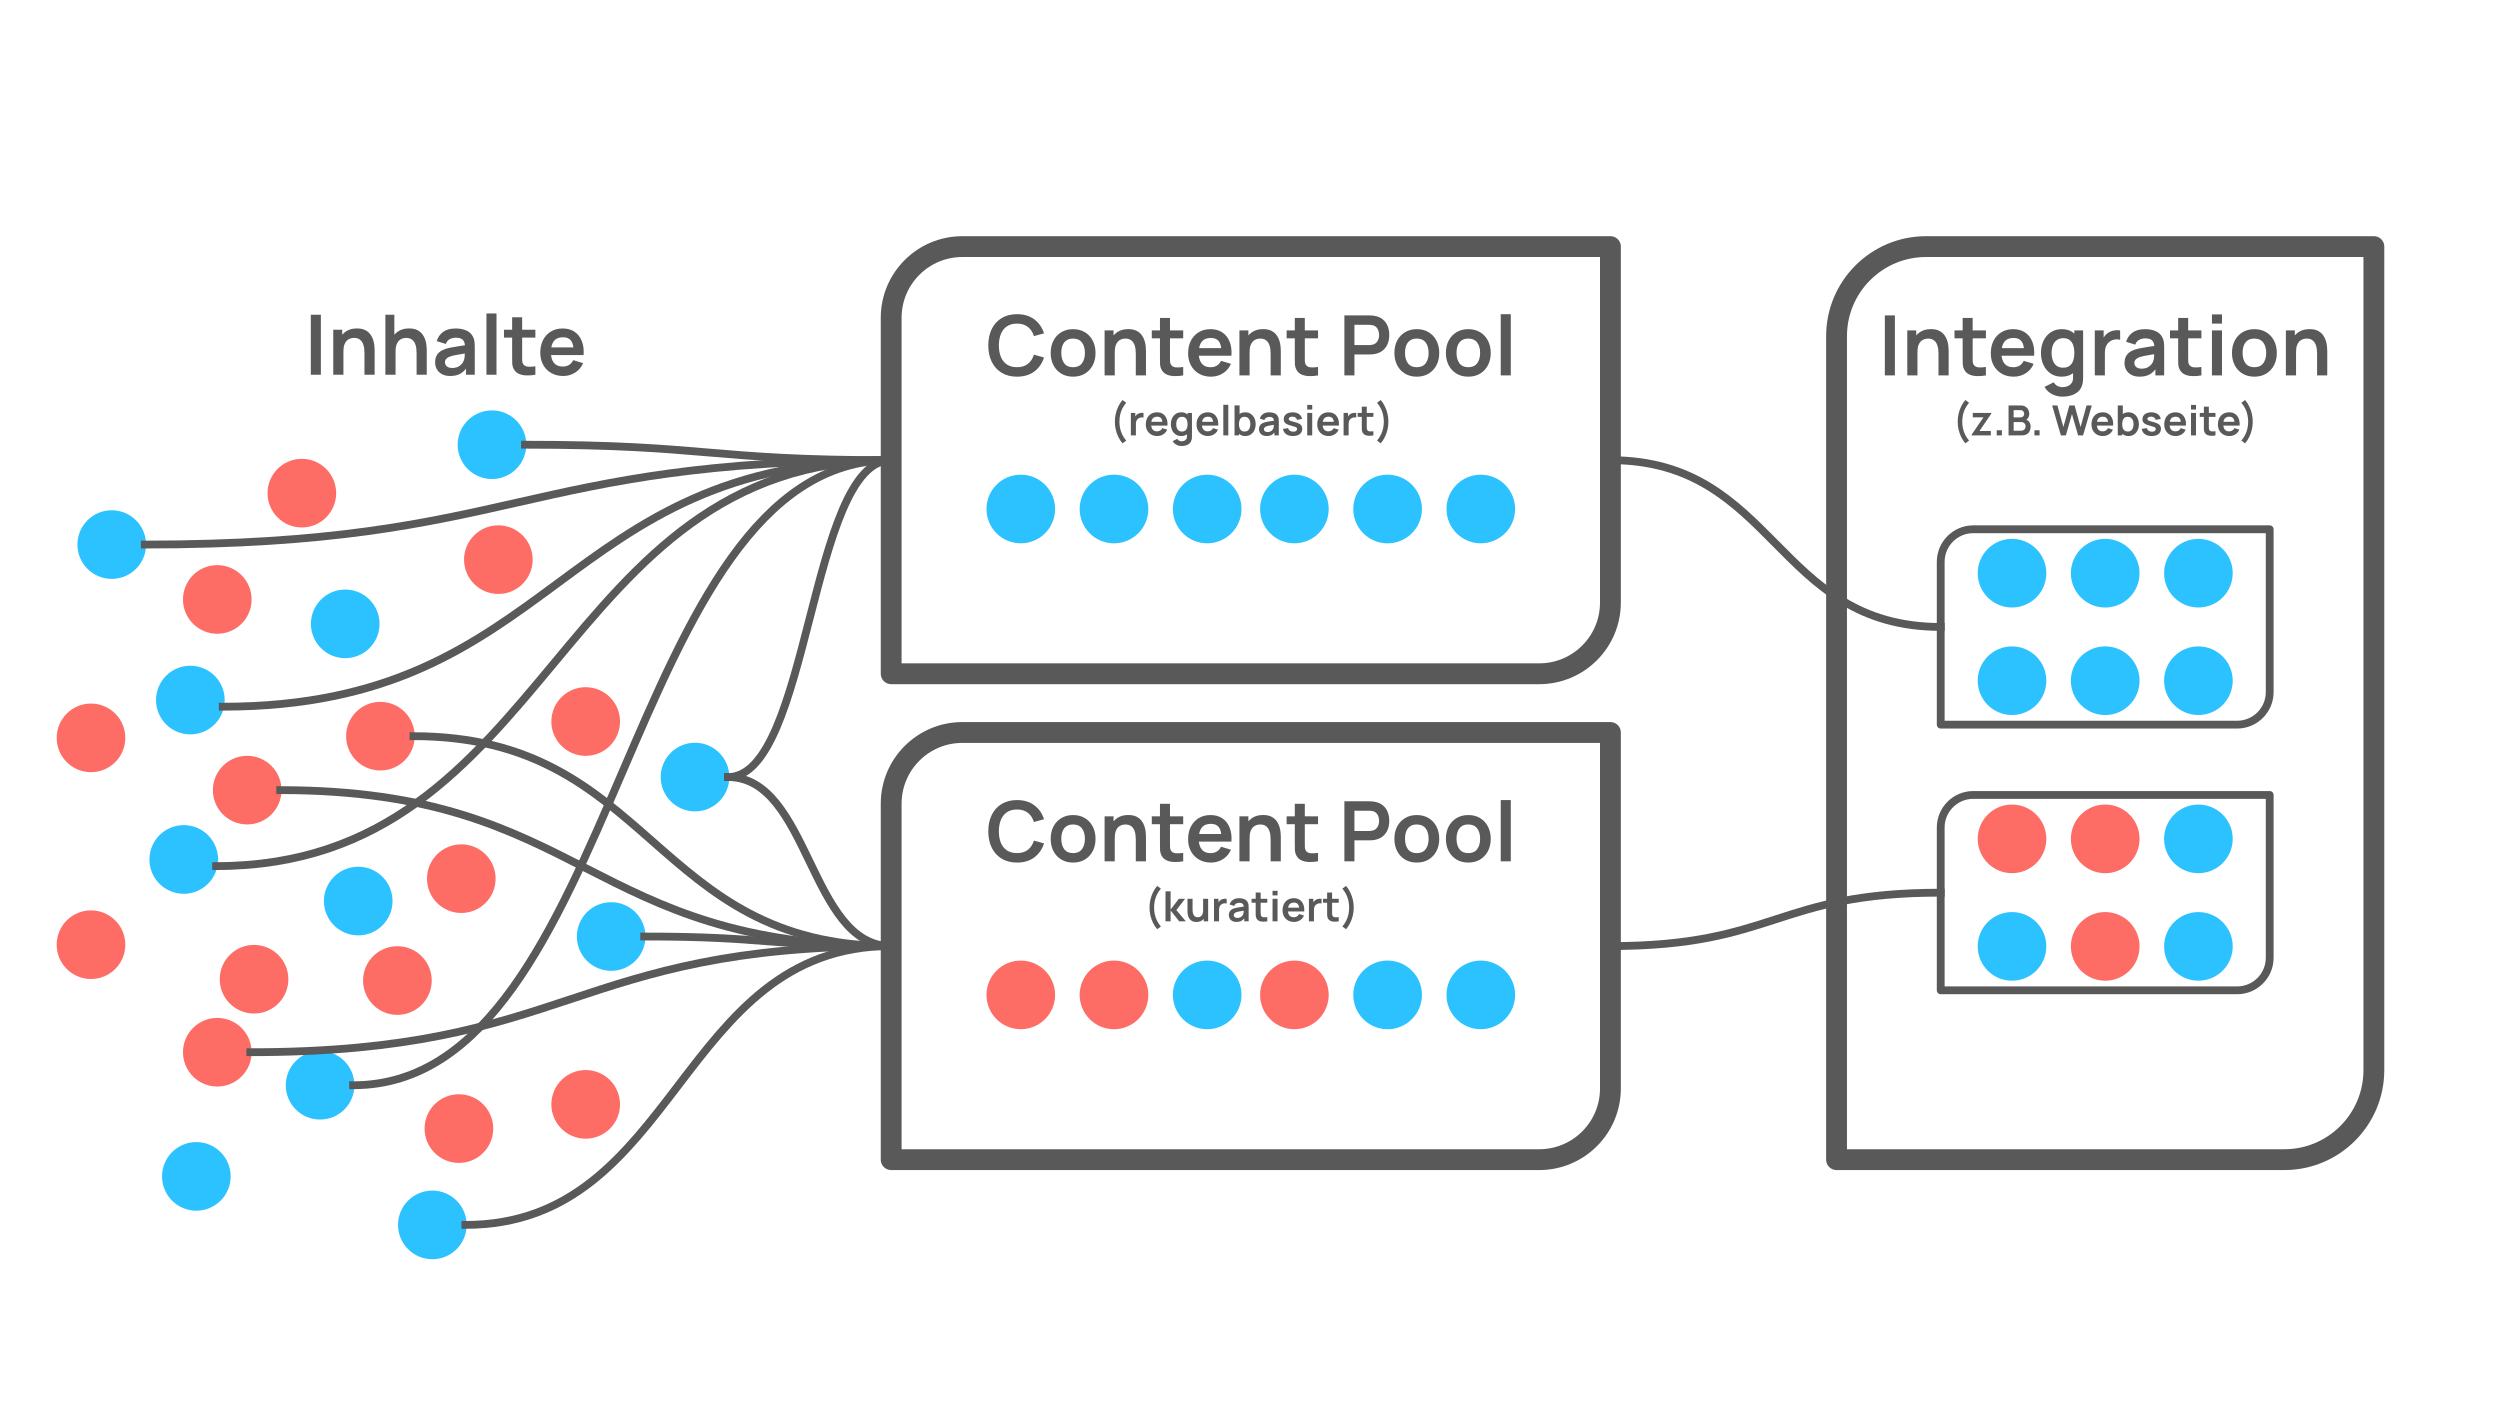 <svg version="1.1" viewBox="0.0 0.0 960.0 540.0" fill="none" stroke="none" stroke-linecap="square" stroke-miterlimit="10" xmlns:xlink="http://www.w3.org/1999/xlink" xmlns="http://www.w3.org/2000/svg"><clipPath id="g2b58d2ff7db_0_85.0"><path d="m0 0l960.0 0l0 540.0l-960.0 0l0 -540.0z" clip-rule="nonzero"/></clipPath><g clip-path="url(#g2b58d2ff7db_0_85.0)"><path fill="#000000" fill-opacity="0.0" d="m0 0l960.0 0l0 540.0l-960.0 0z" fill-rule="evenodd"/><path fill="#fe6c66" d="m70.765 230.189l0 0c0 -7.001 5.676 -12.677 12.677 -12.677l0 0c3.362 0 6.587 1.336 8.964 3.713c2.377 2.377 3.713 5.602 3.713 8.964l0 0c0 7.001 -5.676 12.677 -12.677 12.677l0 0c-7.001 0 -12.677 -5.676 -12.677 -12.677z" fill-rule="evenodd"/><path stroke="#fe6c66" stroke-width="1.0" stroke-linejoin="round" stroke-linecap="butt" d="m70.765 230.189l0 0c0 -7.001 5.676 -12.677 12.677 -12.677l0 0c3.362 0 6.587 1.336 8.964 3.713c2.377 2.377 3.713 5.602 3.713 8.964l0 0c0 7.001 -5.676 12.677 -12.677 12.677l0 0c-7.001 0 -12.677 -5.676 -12.677 -12.677z" fill-rule="evenodd"/><path fill="#000000" fill-opacity="0.0" d="m369.55 94.693l248.85 0c6.1035156E-4 0 0.001 2.3651123E-4 0.002 6.713867E-4c4.272461E-4 4.272461E-4 6.713867E-4 0.001 6.713867E-4 0.002l-0.002 136.69c0 15.099 -12.24 27.339 -27.339 27.339l-248.85 0l0 0c-0.001 0 -0.002 -0.001 -0.002 -0.002l0.002 -136.69l0 0c0 -15.099 12.24 -27.339 27.339 -27.339z" fill-rule="evenodd"/><path stroke="#595959" stroke-width="8.0" stroke-linejoin="round" stroke-linecap="butt" d="m369.55 94.693l248.85 0c6.1035156E-4 0 0.001 2.3651123E-4 0.002 6.713867E-4c4.272461E-4 4.272461E-4 6.713867E-4 0.001 6.713867E-4 0.002l-0.002 136.69c0 15.099 -12.24 27.339 -27.339 27.339l-248.85 0l0 0c-0.001 0 -0.002 -0.001 -0.002 -0.002l0.002 -136.69l0 0c0 -15.099 12.24 -27.339 27.339 -27.339z" fill-rule="evenodd"/><path fill="#000000" fill-opacity="0.0" d="m351.031 104.441l259.181 0l0 77.575l-259.181 0z" fill-rule="evenodd"/><path fill="#595959" d="m390.534 144.645q-3.453 0 -5.922 -1.516q-2.469 -1.516 -3.797 -4.219q-1.312 -2.703 -1.312 -6.266q0 -3.578 1.312 -6.281q1.328 -2.703 3.797 -4.203q2.469 -1.516 5.922 -1.516q3.984 0 6.641 2.0q2.656 1.984 3.734 5.359l-3.891 1.062q-0.672 -2.25 -2.297 -3.516q-1.609 -1.281 -4.188 -1.281q-2.328 0 -3.875 1.047q-1.531 1.031 -2.312 2.922q-0.766 1.875 -0.781 4.406q0 2.531 0.766 4.406q0.781 1.875 2.328 2.922q1.547 1.031 3.875 1.031q2.578 0 4.188 -1.281q1.625 -1.281 2.297 -3.516l3.891 1.078q-1.078 3.375 -3.734 5.375q-2.656 1.984 -6.641 1.984zm21.523 0q-2.594 0 -4.531 -1.172q-1.938 -1.172 -3.0 -3.219q-1.062 -2.062 -1.062 -4.734q0 -2.719 1.078 -4.766q1.094 -2.047 3.031 -3.203q1.938 -1.156 4.484 -1.156q2.609 0 4.547 1.172q1.938 1.172 3.0 3.234q1.078 2.047 1.078 4.719q0 2.688 -1.078 4.75q-1.078 2.047 -3.016 3.219q-1.938 1.156 -4.531 1.156zm0 -3.625q2.297 0 3.422 -1.531q1.125 -1.531 1.125 -3.969q0 -2.516 -1.141 -4.0q-1.141 -1.5 -3.406 -1.5q-1.562 0 -2.562 0.703q-1.0 0.688 -1.484 1.938q-0.469 1.234 -0.469 2.859q0 2.516 1.141 4.016q1.141 1.484 3.375 1.484zm24.089 3.141l0 -8.312q0 -0.828 -0.109 -1.812q-0.109 -1.0 -0.516 -1.906q-0.406 -0.922 -1.219 -1.516q-0.812 -0.594 -2.188 -0.594q-0.734 0 -1.453 0.25q-0.719 0.234 -1.312 0.812q-0.578 0.578 -0.938 1.594q-0.344 1.016 -0.344 2.609l-2.281 -0.984q0 -2.203 0.844 -3.984q0.859 -1.797 2.516 -2.859q1.672 -1.078 4.109 -1.078q1.922 0 3.172 0.641q1.25 0.641 1.984 1.641q0.734 0.984 1.078 2.109q0.359 1.125 0.453 2.125q0.109 1.0 0.109 1.625l0 9.641l-3.906 0zm-11.984 0l0 -17.281l3.438 0l0 5.359l0.469 0l0 11.922l-3.906 0zm30.188 0q-1.719 0.312 -3.359 0.266q-1.641 -0.031 -2.938 -0.594q-1.297 -0.562 -1.969 -1.797q-0.594 -1.125 -0.625 -2.281q-0.031 -1.172 -0.031 -2.656l0 -15.016l3.844 0l0 14.797q0 1.047 0.016 1.828q0.031 0.781 0.328 1.281q0.578 0.953 1.844 1.078q1.266 0.109 2.891 -0.141l0 3.234zm-12.062 -14.25l0 -3.031l12.062 0l0 3.031l-12.062 0zm22.757 14.734q-2.625 0 -4.609 -1.141q-1.984 -1.141 -3.094 -3.156q-1.109 -2.016 -1.109 -4.641q0 -2.828 1.078 -4.906q1.094 -2.094 3.031 -3.25q1.938 -1.156 4.484 -1.156q2.688 0 4.562 1.266q1.875 1.25 2.781 3.547q0.922 2.281 0.703 5.391l-3.828 0l0 -1.406q-0.016 -2.828 -1.0 -4.125q-0.969 -1.297 -3.062 -1.297q-2.375 0 -3.531 1.469q-1.141 1.469 -1.141 4.281q0 2.625 1.141 4.062q1.156 1.438 3.375 1.438q1.422 0 2.453 -0.625q1.031 -0.641 1.594 -1.828l3.812 1.141q-1.0 2.344 -3.078 3.641q-2.062 1.297 -4.562 1.297zm-5.953 -8.047l0 -2.922l11.891 0l0 2.922l-11.891 0zm28.831 7.562l0 -8.312q0 -0.828 -0.109 -1.812q-0.109 -1.0 -0.516 -1.906q-0.406 -0.922 -1.219 -1.516q-0.812 -0.594 -2.188 -0.594q-0.734 0 -1.453 0.25q-0.719 0.234 -1.312 0.812q-0.578 0.578 -0.938 1.594q-0.344 1.016 -0.344 2.609l-2.281 -0.984q0 -2.203 0.844 -3.984q0.859 -1.797 2.516 -2.859q1.672 -1.078 4.109 -1.078q1.922 0 3.172 0.641q1.25 0.641 1.984 1.641q0.734 0.984 1.078 2.109q0.359 1.125 0.453 2.125q0.109 1.0 0.109 1.625l0 9.641l-3.906 0zm-11.984 0l0 -17.281l3.438 0l0 5.359l0.469 0l0 11.922l-3.906 0zm30.188 0q-1.719 0.312 -3.359 0.266q-1.641 -0.031 -2.938 -0.594q-1.297 -0.562 -1.969 -1.797q-0.594 -1.125 -0.625 -2.281q-0.031 -1.172 -0.031 -2.656l0 -15.016l3.844 0l0 14.797q0 1.047 0.016 1.828q0.031 0.781 0.328 1.281q0.578 0.953 1.844 1.078q1.266 0.109 2.891 -0.141l0 3.234zm-12.062 -14.25l0 -3.031l12.062 0l0 3.031l-12.062 0zm22.178 14.25l0 -23.047l9.531 0q0.328 0 0.859 0.031q0.531 0.031 0.969 0.109q2.0 0.297 3.297 1.328q1.312 1.016 1.938 2.578q0.641 1.562 0.641 3.469q0 1.891 -0.641 3.453q-0.641 1.547 -1.953 2.578q-1.297 1.016 -3.281 1.328q-0.438 0.062 -0.984 0.094q-0.531 0.031 -0.844 0.031l-5.672 0l0 8.047l-3.859 0zm3.859 -11.641l5.5 0q0.328 0 0.719 -0.031q0.406 -0.047 0.75 -0.141q0.953 -0.234 1.5 -0.844q0.562 -0.609 0.781 -1.375q0.234 -0.766 0.234 -1.5q0 -0.734 -0.234 -1.516q-0.219 -0.781 -0.781 -1.391q-0.547 -0.609 -1.5 -0.844q-0.344 -0.094 -0.75 -0.109q-0.391 -0.031 -0.719 -0.031l-5.5 0l0 7.781zm23.941 12.125q-2.594 0 -4.531 -1.172q-1.938 -1.172 -3.0 -3.219q-1.062 -2.062 -1.062 -4.734q0 -2.719 1.078 -4.766q1.094 -2.047 3.031 -3.203q1.938 -1.156 4.484 -1.156q2.609 0 4.547 1.172q1.938 1.172 3.0 3.234q1.078 2.047 1.078 4.719q0 2.688 -1.078 4.75q-1.078 2.047 -3.016 3.219q-1.938 1.156 -4.531 1.156zm0 -3.625q2.297 0 3.422 -1.531q1.125 -1.531 1.125 -3.969q0 -2.516 -1.141 -4.0q-1.141 -1.5 -3.406 -1.5q-1.562 0 -2.562 0.703q-1.0 0.688 -1.484 1.938q-0.469 1.234 -0.469 2.859q0 2.516 1.141 4.016q1.141 1.484 3.375 1.484zm19.776 3.625q-2.594 0 -4.531 -1.172q-1.938 -1.172 -3.0 -3.219q-1.062 -2.062 -1.062 -4.734q0 -2.719 1.078 -4.766q1.094 -2.047 3.031 -3.203q1.938 -1.156 4.484 -1.156q2.609 0 4.547 1.172q1.938 1.172 3.0 3.234q1.078 2.047 1.078 4.719q0 2.688 -1.078 4.75q-1.078 2.047 -3.016 3.219q-1.938 1.156 -4.531 1.156zm0 -3.625q2.297 0 3.422 -1.531q1.125 -1.531 1.125 -3.969q0 -2.516 -1.141 -4.0q-1.141 -1.5 -3.406 -1.5q-1.562 0 -2.562 0.703q-1.0 0.688 -1.484 1.938q-0.469 1.234 -0.469 2.859q0 2.516 1.141 4.016q1.141 1.484 3.375 1.484zm12.464 3.141l0 -23.516l3.859 0l0 23.516l-3.859 0z" fill-rule="nonzero"/><path fill="#595959" d="m431.047 170.248q-0.938 -1.094 -1.609 -2.469q-0.656 -1.359 -1.0 -2.859q-0.344 -1.516 -0.328 -3.0q-0.016 -1.484 0.328 -2.984q0.344 -1.516 1.0 -2.875q0.672 -1.375 1.609 -2.469l1.422 1.062q-0.969 1.156 -1.547 2.344q-0.562 1.172 -0.812 2.406q-0.25 1.234 -0.25 2.516q0 1.297 0.25 2.531q0.266 1.219 0.828 2.406q0.562 1.188 1.531 2.328l-1.422 1.062zm3.201 -3.047l0 -8.641l1.703 0l0 2.109l-0.219 -0.281q0.172 -0.422 0.438 -0.781q0.266 -0.359 0.641 -0.594q0.328 -0.219 0.703 -0.328q0.391 -0.125 0.797 -0.156q0.406 -0.031 0.797 0.031l0 1.797q-0.391 -0.109 -0.891 -0.062q-0.5 0.031 -0.891 0.281q-0.406 0.203 -0.656 0.547q-0.25 0.328 -0.375 0.766q-0.109 0.422 -0.109 0.922l0 4.391l-1.938 0zm10.146 0.234q-1.312 0 -2.312 -0.562q-0.984 -0.562 -1.547 -1.562q-0.547 -1.016 -0.547 -2.328q0 -1.422 0.547 -2.469q0.547 -1.047 1.5 -1.609q0.969 -0.578 2.25 -0.578q1.344 0 2.281 0.625q0.938 0.625 1.391 1.781q0.469 1.141 0.344 2.688l-1.906 0l0 -0.703q0 -1.406 -0.5 -2.047q-0.484 -0.656 -1.531 -0.656q-1.188 0 -1.766 0.734q-0.562 0.719 -0.562 2.141q0 1.297 0.562 2.031q0.578 0.719 1.688 0.719q0.703 0 1.219 -0.312q0.531 -0.328 0.797 -0.922l1.906 0.578q-0.484 1.156 -1.531 1.812q-1.031 0.641 -2.281 0.641zm-2.969 -4.016l0 -1.453l5.938 0l0 1.453l-5.938 0zm12.304 7.859q-0.719 0 -1.375 -0.234q-0.656 -0.219 -1.188 -0.641q-0.531 -0.406 -0.875 -1.0l1.781 -0.891q0.25 0.484 0.703 0.703q0.453 0.234 0.969 0.234q0.594 0 1.062 -0.219q0.469 -0.203 0.734 -0.625q0.266 -0.406 0.25 -1.016l0 -2.469l0.234 0l0 -6.562l1.688 0l0 9.062q0 0.328 -0.031 0.625q-0.016 0.297 -0.094 0.578q-0.188 0.844 -0.734 1.375q-0.547 0.547 -1.344 0.812q-0.797 0.266 -1.781 0.266zm-0.172 -3.844q-1.188 0 -2.078 -0.594q-0.891 -0.594 -1.375 -1.625q-0.484 -1.047 -0.484 -2.328q0 -1.312 0.484 -2.344q0.5 -1.031 1.406 -1.625q0.906 -0.594 2.125 -0.594q1.234 0 2.062 0.594q0.844 0.594 1.266 1.625q0.438 1.031 0.438 2.344q0 1.281 -0.438 2.328q-0.422 1.031 -1.281 1.625q-0.859 0.594 -2.125 0.594zm0.297 -1.719q0.781 0 1.25 -0.359q0.484 -0.359 0.703 -1.0q0.219 -0.641 0.219 -1.469q0 -0.859 -0.219 -1.484q-0.219 -0.641 -0.688 -1.0q-0.453 -0.359 -1.203 -0.359q-0.766 0 -1.281 0.391q-0.5 0.375 -0.734 1.016q-0.234 0.641 -0.234 1.438q0 0.781 0.234 1.438q0.234 0.641 0.719 1.016q0.484 0.375 1.234 0.375zm10.028 1.719q-1.312 0 -2.312 -0.562q-0.984 -0.562 -1.547 -1.562q-0.547 -1.016 -0.547 -2.328q0 -1.422 0.547 -2.469q0.547 -1.047 1.5 -1.609q0.969 -0.578 2.25 -0.578q1.344 0 2.281 0.625q0.938 0.625 1.391 1.781q0.469 1.141 0.344 2.688l-1.906 0l0 -0.703q0 -1.406 -0.5 -2.047q-0.484 -0.656 -1.531 -0.656q-1.188 0 -1.766 0.734q-0.562 0.719 -0.562 2.141q0 1.297 0.562 2.031q0.578 0.719 1.688 0.719q0.703 0 1.219 -0.312q0.531 -0.328 0.797 -0.922l1.906 0.578q-0.484 1.156 -1.531 1.812q-1.031 0.641 -2.281 0.641zm-2.969 -4.016l0 -1.453l5.938 0l0 1.453l-5.938 0zm8.835 3.781l0 -11.766l1.922 0l0 11.766l-1.922 0zm8.472 0.234q-1.25 0 -2.109 -0.594q-0.859 -0.594 -1.297 -1.625q-0.422 -1.047 -0.422 -2.328q0 -1.312 0.422 -2.344q0.438 -1.031 1.266 -1.625q0.844 -0.594 2.078 -0.594q1.219 0 2.109 0.594q0.906 0.594 1.406 1.625q0.5 1.031 0.5 2.344q0 1.281 -0.5 2.328q-0.484 1.031 -1.375 1.625q-0.875 0.594 -2.078 0.594zm-4.156 -0.234l0 -11.516l1.938 0l0 5.453l-0.234 0l0 6.062l-1.703 0zm3.859 -1.484q0.766 0 1.25 -0.375q0.484 -0.375 0.719 -1.016q0.234 -0.656 0.234 -1.438q0 -0.797 -0.234 -1.438q-0.234 -0.641 -0.75 -1.016q-0.5 -0.391 -1.281 -0.391q-0.734 0 -1.203 0.359q-0.453 0.359 -0.672 1.0q-0.219 0.625 -0.219 1.484q0 0.828 0.219 1.469q0.219 0.641 0.688 1.0q0.484 0.359 1.25 0.359zm8.418 1.719q-0.938 0 -1.594 -0.344q-0.641 -0.359 -0.969 -0.953q-0.328 -0.594 -0.328 -1.312q0 -0.609 0.203 -1.109q0.219 -0.5 0.641 -0.859q0.438 -0.375 1.125 -0.609q0.516 -0.172 1.219 -0.297q0.703 -0.141 1.516 -0.25q0.828 -0.125 1.719 -0.266l-0.688 0.391q0.016 -0.891 -0.406 -1.312q-0.406 -0.422 -1.375 -0.422q-0.578 0 -1.125 0.281q-0.547 0.266 -0.75 0.922l-1.766 -0.547q0.312 -1.094 1.219 -1.75q0.906 -0.672 2.422 -0.672q1.156 0 2.031 0.375q0.875 0.375 1.297 1.234q0.234 0.453 0.281 0.938q0.047 0.469 0.047 1.031l0 5.297l-1.688 0l0 -1.875l0.281 0.312q-0.578 0.938 -1.359 1.375q-0.781 0.422 -1.953 0.422zm0.391 -1.531q0.656 0 1.109 -0.234q0.469 -0.234 0.75 -0.562q0.281 -0.344 0.375 -0.641q0.141 -0.359 0.156 -0.828q0.031 -0.484 0.031 -0.781l0.594 0.172q-0.875 0.141 -1.5 0.25q-0.625 0.094 -1.078 0.188q-0.438 0.094 -0.781 0.203q-0.344 0.125 -0.578 0.281q-0.219 0.156 -0.344 0.375q-0.125 0.203 -0.125 0.484q0 0.312 0.156 0.562q0.156 0.25 0.469 0.391q0.312 0.141 0.766 0.141zm9.747 1.531q-1.594 0 -2.594 -0.719q-1.0 -0.719 -1.219 -2.016l1.969 -0.312q0.156 0.641 0.672 1.016q0.516 0.359 1.312 0.359q0.688 0 1.062 -0.266q0.391 -0.281 0.391 -0.766q0 -0.297 -0.141 -0.469q-0.141 -0.188 -0.609 -0.344q-0.469 -0.172 -1.453 -0.438q-1.078 -0.281 -1.719 -0.609q-0.641 -0.328 -0.922 -0.781q-0.281 -0.469 -0.281 -1.109q0 -0.812 0.422 -1.406q0.422 -0.609 1.172 -0.922q0.766 -0.328 1.797 -0.328q1.016 0 1.797 0.312q0.781 0.312 1.25 0.891q0.484 0.562 0.594 1.344l-1.969 0.359q-0.062 -0.562 -0.5 -0.875q-0.422 -0.328 -1.125 -0.359q-0.688 -0.047 -1.109 0.203q-0.406 0.234 -0.406 0.688q0 0.234 0.156 0.422q0.172 0.172 0.672 0.344q0.516 0.172 1.531 0.438q1.031 0.266 1.641 0.609q0.625 0.328 0.906 0.812q0.281 0.469 0.281 1.141q0 1.297 -0.953 2.047q-0.953 0.734 -2.625 0.734zm5.492 -10.188l0 -1.766l1.922 0l0 1.766l-1.922 0zm0 9.953l0 -8.641l1.922 0l0 8.641l-1.922 0zm8.254 0.234q-1.312 0 -2.312 -0.562q-0.984 -0.562 -1.547 -1.562q-0.547 -1.016 -0.547 -2.328q0 -1.422 0.547 -2.469q0.547 -1.047 1.5 -1.609q0.969 -0.578 2.25 -0.578q1.344 0 2.281 0.625q0.938 0.625 1.391 1.781q0.469 1.141 0.344 2.688l-1.906 0l0 -0.703q0 -1.406 -0.5 -2.047q-0.484 -0.656 -1.531 -0.656q-1.188 0 -1.766 0.734q-0.562 0.719 -0.562 2.141q0 1.297 0.562 2.031q0.578 0.719 1.688 0.719q0.703 0 1.219 -0.312q0.531 -0.328 0.797 -0.922l1.906 0.578q-0.484 1.156 -1.531 1.812q-1.031 0.641 -2.281 0.641zm-2.969 -4.016l0 -1.453l5.938 0l0 1.453l-5.938 0zm8.679 3.781l0 -8.641l1.703 0l0 2.109l-0.219 -0.281q0.172 -0.422 0.438 -0.781q0.266 -0.359 0.641 -0.594q0.328 -0.219 0.703 -0.328q0.391 -0.125 0.797 -0.156q0.406 -0.031 0.797 0.031l0 1.797q-0.391 -0.109 -0.891 -0.062q-0.5 0.031 -0.891 0.281q-0.406 0.203 -0.656 0.547q-0.25 0.328 -0.375 0.766q-0.109 0.422 -0.109 0.922l0 4.391l-1.938 0zm11.446 0q-0.859 0.156 -1.688 0.141q-0.812 -0.016 -1.469 -0.297q-0.641 -0.297 -0.969 -0.906q-0.297 -0.562 -0.312 -1.141q-0.016 -0.594 -0.016 -1.328l0 -7.516l1.906 0l0 7.406q0 0.516 0.016 0.906q0.016 0.391 0.172 0.641q0.281 0.484 0.906 0.547q0.641 0.047 1.453 -0.062l0 1.609zm-6.031 -7.125l0 -1.516l6.031 0l0 1.516l-6.031 0zm8.85 10.172l-1.422 -1.062q0.953 -1.141 1.516 -2.328q0.578 -1.188 0.828 -2.406q0.25 -1.234 0.266 -2.531q-0.016 -1.281 -0.266 -2.516q-0.234 -1.234 -0.812 -2.406q-0.578 -1.188 -1.531 -2.344l1.422 -1.062q0.938 1.094 1.594 2.469q0.672 1.359 1.016 2.875q0.344 1.5 0.328 2.984q0.016 1.484 -0.328 3.0q-0.344 1.5 -1.016 2.859q-0.656 1.375 -1.594 2.469z" fill-rule="nonzero"/><path fill="#000000" fill-opacity="0.0" d="m739.625 94.693l171.942 0c4.272461E-4 0 8.544922E-4 1.7547607E-4 0.001 5.0354004E-4c3.6621094E-4 3.2043457E-4 5.493164E-4 7.5531006E-4 5.493164E-4 0.001l-0.002 316.223c0 18.993 -15.397 34.389 -34.389 34.389l-171.942 0l0 0c-9.1552734E-4 0 -0.002 -7.9345703E-4 -0.002 -0.002l0.002 -316.223l0 0c0 -18.993 15.397 -34.389 34.389 -34.389z" fill-rule="evenodd"/><path stroke="#595959" stroke-width="8.0" stroke-linejoin="round" stroke-linecap="butt" d="m739.625 94.693l171.942 0c4.272461E-4 0 8.544922E-4 1.7547607E-4 0.001 5.0354004E-4c3.6621094E-4 3.2043457E-4 5.493164E-4 7.5531006E-4 5.493164E-4 0.001l-0.002 316.223c0 18.993 -15.397 34.389 -34.389 34.389l-171.942 0l0 0c-9.1552734E-4 0 -0.002 -7.9345703E-4 -0.002 -0.002l0.002 -316.223l0 0c0 -18.993 15.397 -34.389 34.389 -34.389z" fill-rule="evenodd"/><path fill="#000000" fill-opacity="0.0" d="m705.236 104.441l206.331 0l0 77.575l-206.331 0z" fill-rule="evenodd"/><path fill="#595959" d="m723.78 144.161l0 -23.047l3.859 0l0 23.047l-3.859 0zm20.601 0l0 -8.312q0 -0.828 -0.109 -1.812q-0.109 -1.0 -0.516 -1.906q-0.406 -0.922 -1.219 -1.516q-0.812 -0.594 -2.188 -0.594q-0.734 0 -1.453 0.25q-0.719 0.234 -1.312 0.812q-0.578 0.578 -0.938 1.594q-0.344 1.016 -0.344 2.609l-2.281 -0.984q0 -2.203 0.844 -3.984q0.859 -1.797 2.516 -2.859q1.672 -1.078 4.109 -1.078q1.922 0 3.172 0.641q1.25 0.641 1.984 1.641q0.734 0.984 1.078 2.109q0.359 1.125 0.453 2.125q0.109 1.0 0.109 1.625l0 9.641l-3.906 0zm-11.984 0l0 -17.281l3.438 0l0 5.359l0.469 0l0 11.922l-3.906 0zm30.188 0q-1.719 0.312 -3.359 0.266q-1.641 -0.031 -2.938 -0.594q-1.297 -0.562 -1.969 -1.797q-0.594 -1.125 -0.625 -2.281q-0.031 -1.172 -0.031 -2.656l0 -15.016l3.844 0l0 14.797q0 1.047 0.016 1.828q0.031 0.781 0.328 1.281q0.578 0.953 1.844 1.078q1.266 0.109 2.891 -0.141l0 3.234zm-12.062 -14.25l0 -3.031l12.062 0l0 3.031l-12.062 0zm22.757 14.734q-2.625 0 -4.609 -1.141q-1.984 -1.141 -3.094 -3.156q-1.109 -2.016 -1.109 -4.641q0 -2.828 1.078 -4.906q1.094 -2.094 3.031 -3.25q1.938 -1.156 4.484 -1.156q2.688 0 4.562 1.266q1.875 1.25 2.781 3.547q0.922 2.281 0.703 5.391l-3.828 0l0 -1.406q-0.016 -2.828 -1.0 -4.125q-0.969 -1.297 -3.062 -1.297q-2.375 0 -3.531 1.469q-1.141 1.469 -1.141 4.281q0 2.625 1.141 4.062q1.156 1.438 3.375 1.438q1.422 0 2.453 -0.625q1.031 -0.641 1.594 -1.828l3.812 1.141q-1.0 2.344 -3.078 3.641q-2.062 1.297 -4.562 1.297zm-5.953 -8.047l0 -2.922l11.891 0l0 2.922l-11.891 0zm24.623 15.719q-1.438 0 -2.766 -0.453q-1.312 -0.438 -2.375 -1.281q-1.047 -0.844 -1.719 -2.016l3.547 -1.766q0.5 0.938 1.406 1.391q0.906 0.469 1.922 0.469q1.203 0 2.141 -0.438q0.953 -0.422 1.469 -1.25q0.516 -0.812 0.484 -2.047l0 -4.906l0.484 0l0 -13.141l3.375 0l0 18.109q0 0.656 -0.062 1.25q-0.047 0.609 -0.172 1.188q-0.391 1.672 -1.484 2.75q-1.078 1.094 -2.688 1.609q-1.609 0.531 -3.562 0.531zm-0.328 -7.672q-2.391 0 -4.172 -1.203q-1.766 -1.203 -2.75 -3.266q-0.969 -2.062 -0.969 -4.656q0 -2.625 0.984 -4.672q0.984 -2.062 2.781 -3.25q1.812 -1.203 4.266 -1.203q2.469 0 4.141 1.203q1.672 1.188 2.531 3.25q0.859 2.062 0.859 4.672q0 2.578 -0.859 4.656q-0.859 2.062 -2.578 3.266q-1.703 1.203 -4.234 1.203zm0.594 -3.453q1.547 0 2.5 -0.719q0.953 -0.719 1.391 -1.984q0.438 -1.281 0.438 -2.969q0 -1.703 -0.438 -2.969q-0.438 -1.266 -1.375 -1.969q-0.922 -0.719 -2.391 -0.719q-1.547 0 -2.562 0.766q-1.016 0.75 -1.5 2.047q-0.469 1.281 -0.469 2.844q0 1.578 0.469 2.875q0.469 1.281 1.438 2.047q0.984 0.75 2.5 0.75zm12.181 2.969l0 -17.281l3.406 0l0 4.203l-0.406 -0.531q0.312 -0.875 0.844 -1.578q0.547 -0.719 1.297 -1.188q0.641 -0.422 1.406 -0.672q0.781 -0.25 1.594 -0.297q0.828 -0.062 1.594 0.062l0 3.594q-0.766 -0.219 -1.766 -0.141q-1.0 0.078 -1.797 0.562q-0.812 0.438 -1.312 1.109q-0.5 0.672 -0.75 1.531q-0.234 0.844 -0.234 1.844l0 8.781l-3.875 0zm17.212 0.484q-1.875 0 -3.172 -0.703q-1.297 -0.719 -1.969 -1.906q-0.656 -1.188 -0.656 -2.609q0 -1.25 0.406 -2.25q0.422 -1.0 1.281 -1.719q0.875 -0.734 2.25 -1.203q1.031 -0.328 2.438 -0.594q1.406 -0.281 3.047 -0.516q1.641 -0.234 3.422 -0.5l-1.375 0.781q0.016 -1.797 -0.797 -2.641q-0.812 -0.844 -2.75 -0.844q-1.172 0 -2.266 0.547q-1.078 0.531 -1.516 1.859l-3.516 -1.094q0.641 -2.203 2.438 -3.531q1.797 -1.328 4.859 -1.328q2.297 0 4.047 0.766q1.766 0.75 2.609 2.453q0.453 0.922 0.547 1.875q0.109 0.938 0.109 2.062l0 10.609l-3.375 0l0 -3.75l0.562 0.609q-1.172 1.875 -2.734 2.75q-1.562 0.875 -3.891 0.875zm0.766 -3.078q1.312 0 2.234 -0.453q0.938 -0.469 1.484 -1.141q0.547 -0.672 0.734 -1.266q0.312 -0.734 0.344 -1.688q0.047 -0.953 0.047 -1.547l1.188 0.344q-1.75 0.281 -3.0 0.5q-1.25 0.203 -2.141 0.391q-0.891 0.172 -1.578 0.391q-0.672 0.25 -1.141 0.578q-0.469 0.312 -0.719 0.734q-0.234 0.406 -0.234 0.969q0 0.641 0.312 1.125q0.328 0.484 0.938 0.781q0.609 0.281 1.531 0.281zm22.963 2.594q-1.719 0.312 -3.359 0.266q-1.641 -0.031 -2.938 -0.594q-1.297 -0.562 -1.969 -1.797q-0.594 -1.125 -0.625 -2.281q-0.031 -1.172 -0.031 -2.656l0 -15.016l3.844 0l0 14.797q0 1.047 0.016 1.828q0.031 0.781 0.328 1.281q0.578 0.953 1.844 1.078q1.266 0.109 2.891 -0.141l0 3.234zm-12.062 -14.25l0 -3.031l12.062 0l0 3.031l-12.062 0zm16.106 -5.656l0 -3.531l3.859 0l0 3.531l-3.859 0zm0 19.906l0 -17.281l3.859 0l0 17.281l-3.859 0zm16.289 0.484q-2.594 0 -4.531 -1.172q-1.938 -1.172 -3.0 -3.219q-1.062 -2.062 -1.062 -4.734q0 -2.719 1.078 -4.766q1.094 -2.047 3.031 -3.203q1.938 -1.156 4.484 -1.156q2.609 0 4.547 1.172q1.938 1.172 3.0 3.234q1.078 2.047 1.078 4.719q0 2.688 -1.078 4.75q-1.078 2.047 -3.016 3.219q-1.938 1.156 -4.531 1.156zm0 -3.625q2.297 0 3.422 -1.531q1.125 -1.531 1.125 -3.969q0 -2.516 -1.141 -4.0q-1.141 -1.5 -3.406 -1.5q-1.562 0 -2.562 0.703q-1.0 0.688 -1.484 1.938q-0.469 1.234 -0.469 2.859q0 2.516 1.141 4.016q1.141 1.484 3.375 1.484zm24.089 3.141l0 -8.312q0 -0.828 -0.109 -1.812q-0.109 -1.0 -0.516 -1.906q-0.406 -0.922 -1.219 -1.516q-0.812 -0.594 -2.188 -0.594q-0.734 0 -1.453 0.25q-0.719 0.234 -1.312 0.812q-0.578 0.578 -0.938 1.594q-0.344 1.016 -0.344 2.609l-2.281 -0.984q0 -2.203 0.844 -3.984q0.859 -1.797 2.516 -2.859q1.672 -1.078 4.109 -1.078q1.922 0 3.172 0.641q1.25 0.641 1.984 1.641q0.734 0.984 1.078 2.109q0.359 1.125 0.453 2.125q0.109 1.0 0.109 1.625l0 9.641l-3.906 0zm-11.984 0l0 -17.281l3.438 0l0 5.359l0.469 0l0 11.922l-3.906 0z" fill-rule="nonzero"/><path fill="#595959" d="m754.694 170.248q-0.938 -1.094 -1.609 -2.469q-0.656 -1.359 -1.0 -2.859q-0.344 -1.516 -0.328 -3.0q-0.016 -1.484 0.328 -2.984q0.344 -1.516 1.0 -2.875q0.672 -1.375 1.609 -2.469l1.422 1.062q-0.969 1.156 -1.547 2.344q-0.562 1.172 -0.812 2.406q-0.25 1.234 -0.25 2.516q0 1.297 0.25 2.531q0.266 1.219 0.828 2.406q0.562 1.188 1.531 2.328l-1.422 1.062zm2.388 -3.047l0 -0.266l4.578 -6.688l-4.109 0l0 -1.688l7.109 0l0 0.266l-4.547 6.688l4.359 0l0 1.688l-7.391 0zm9.661 0l0 -1.969l1.984 0l0 1.969l-1.984 0zm4.543 0l0 -11.516l4.562 0q1.172 0 1.922 0.469q0.75 0.469 1.109 1.203q0.359 0.719 0.359 1.484q0 0.953 -0.453 1.625q-0.453 0.656 -1.219 0.891l0 -0.391q1.078 0.25 1.641 1.031q0.562 0.781 0.562 1.781q0 1.016 -0.391 1.797q-0.391 0.766 -1.172 1.203q-0.766 0.422 -1.891 0.422l-5.031 0zm1.953 -1.812l2.828 0q0.516 0 0.906 -0.203q0.406 -0.203 0.625 -0.578q0.234 -0.375 0.234 -0.891q0 -0.453 -0.203 -0.828q-0.203 -0.375 -0.594 -0.594q-0.375 -0.219 -0.906 -0.219l-2.891 0l0 3.312zm0 -5.109l2.578 0q0.422 0 0.75 -0.156q0.328 -0.156 0.516 -0.469q0.203 -0.312 0.203 -0.766q0 -0.609 -0.391 -1.0q-0.375 -0.406 -1.078 -0.406l-2.578 0l0 2.797zm7.975 6.922l0 -1.969l1.984 0l0 1.969l-1.984 0zm10.165 0l-3.359 -11.516l2.016 0l2.297 8.312l2.297 -8.297l2.016 -0.016l2.297 8.312l2.297 -8.312l2.016 0l-3.359 11.516l-1.906 0l-2.359 -8.188l-2.344 8.188l-1.906 0zm16.148 0.234q-1.312 0 -2.312 -0.562q-0.984 -0.562 -1.547 -1.562q-0.547 -1.016 -0.547 -2.328q0 -1.422 0.547 -2.469q0.547 -1.047 1.5 -1.609q0.969 -0.578 2.25 -0.578q1.344 0 2.281 0.625q0.938 0.625 1.391 1.781q0.469 1.141 0.344 2.688l-1.906 0l0 -0.703q0 -1.406 -0.5 -2.047q-0.484 -0.656 -1.531 -0.656q-1.188 0 -1.766 0.734q-0.562 0.719 -0.562 2.141q0 1.297 0.562 2.031q0.578 0.719 1.688 0.719q0.703 0 1.219 -0.312q0.531 -0.328 0.797 -0.922l1.906 0.578q-0.484 1.156 -1.531 1.812q-1.031 0.641 -2.281 0.641zm-2.969 -4.016l0 -1.453l5.938 0l0 1.453l-5.938 0zm12.819 4.016q-1.25 0 -2.109 -0.594q-0.859 -0.594 -1.297 -1.625q-0.422 -1.047 -0.422 -2.328q0 -1.312 0.422 -2.344q0.438 -1.031 1.266 -1.625q0.844 -0.594 2.078 -0.594q1.219 0 2.109 0.594q0.906 0.594 1.406 1.625q0.5 1.031 0.5 2.344q0 1.281 -0.5 2.328q-0.484 1.031 -1.375 1.625q-0.875 0.594 -2.078 0.594zm-4.156 -0.234l0 -11.516l1.938 0l0 5.453l-0.234 0l0 6.062l-1.703 0zm3.859 -1.484q0.766 0 1.25 -0.375q0.484 -0.375 0.719 -1.016q0.234 -0.656 0.234 -1.438q0 -0.797 -0.234 -1.438q-0.234 -0.641 -0.75 -1.016q-0.5 -0.391 -1.281 -0.391q-0.734 0 -1.203 0.359q-0.453 0.359 -0.672 1.0q-0.219 0.625 -0.219 1.484q0 0.828 0.219 1.469q0.219 0.641 0.688 1.0q0.484 0.359 1.25 0.359zm9.14 1.719q-1.594 0 -2.594 -0.719q-1.0 -0.719 -1.219 -2.016l1.969 -0.312q0.156 0.641 0.672 1.016q0.516 0.359 1.312 0.359q0.688 0 1.062 -0.266q0.391 -0.281 0.391 -0.766q0 -0.297 -0.141 -0.469q-0.141 -0.188 -0.609 -0.344q-0.469 -0.172 -1.453 -0.438q-1.078 -0.281 -1.719 -0.609q-0.641 -0.328 -0.922 -0.781q-0.281 -0.469 -0.281 -1.109q0 -0.812 0.422 -1.406q0.422 -0.609 1.172 -0.922q0.766 -0.328 1.797 -0.328q1.016 0 1.797 0.312q0.781 0.312 1.25 0.891q0.484 0.562 0.594 1.344l-1.969 0.359q-0.062 -0.562 -0.5 -0.875q-0.422 -0.328 -1.125 -0.359q-0.688 -0.047 -1.109 0.203q-0.406 0.234 -0.406 0.688q0 0.234 0.156 0.422q0.172 0.172 0.672 0.344q0.516 0.172 1.531 0.438q1.031 0.266 1.641 0.609q0.625 0.328 0.906 0.812q0.281 0.469 0.281 1.141q0 1.297 -0.953 2.047q-0.953 0.734 -2.625 0.734zm9.258 0q-1.312 0 -2.312 -0.562q-0.984 -0.562 -1.547 -1.562q-0.547 -1.016 -0.547 -2.328q0 -1.422 0.547 -2.469q0.547 -1.047 1.5 -1.609q0.969 -0.578 2.25 -0.578q1.344 0 2.281 0.625q0.938 0.625 1.391 1.781q0.469 1.141 0.344 2.688l-1.906 0l0 -0.703q0 -1.406 -0.5 -2.047q-0.484 -0.656 -1.531 -0.656q-1.188 0 -1.766 0.734q-0.562 0.719 -0.562 2.141q0 1.297 0.562 2.031q0.578 0.719 1.688 0.719q0.703 0 1.219 -0.312q0.531 -0.328 0.797 -0.922l1.906 0.578q-0.484 1.156 -1.531 1.812q-1.031 0.641 -2.281 0.641zm-2.969 -4.016l0 -1.453l5.938 0l0 1.453l-5.938 0zm8.835 -6.172l0 -1.766l1.922 0l0 1.766l-1.922 0zm0 9.953l0 -8.641l1.922 0l0 8.641l-1.922 0zm9.394 0q-0.859 0.156 -1.688 0.141q-0.812 -0.016 -1.469 -0.297q-0.641 -0.297 -0.969 -0.906q-0.297 -0.562 -0.312 -1.141q-0.016 -0.594 -0.016 -1.328l0 -7.516l1.906 0l0 7.406q0 0.516 0.016 0.906q0.016 0.391 0.172 0.641q0.281 0.484 0.906 0.547q0.641 0.047 1.453 -0.062l0 1.609zm-6.031 -7.125l0 -1.516l6.031 0l0 1.516l-6.031 0zm11.379 7.359q-1.312 0 -2.312 -0.562q-0.984 -0.562 -1.547 -1.562q-0.547 -1.016 -0.547 -2.328q0 -1.422 0.547 -2.469q0.547 -1.047 1.5 -1.609q0.969 -0.578 2.25 -0.578q1.344 0 2.281 0.625q0.938 0.625 1.391 1.781q0.469 1.141 0.344 2.688l-1.906 0l0 -0.703q0 -1.406 -0.5 -2.047q-0.484 -0.656 -1.531 -0.656q-1.188 0 -1.766 0.734q-0.562 0.719 -0.562 2.141q0 1.297 0.562 2.031q0.578 0.719 1.688 0.719q0.703 0 1.219 -0.312q0.531 -0.328 0.797 -0.922l1.906 0.578q-0.484 1.156 -1.531 1.812q-1.031 0.641 -2.281 0.641zm-2.969 -4.016l0 -1.453l5.938 0l0 1.453l-5.938 0zm8.992 6.828l-1.422 -1.062q0.953 -1.141 1.516 -2.328q0.578 -1.188 0.828 -2.406q0.25 -1.234 0.266 -2.531q-0.016 -1.281 -0.266 -2.516q-0.234 -1.234 -0.812 -2.406q-0.578 -1.188 -1.531 -2.344l1.422 -1.062q0.938 1.094 1.594 2.469q0.672 1.359 1.016 2.875q0.344 1.5 0.328 2.984q0.016 1.484 -0.328 3.0q-0.344 1.5 -1.016 2.859q-0.656 1.375 -1.594 2.469z" fill-rule="nonzero"/><path fill="#000000" fill-opacity="0.0" d="m0 104.178l342.236 0l0 58.173l-342.236 0z" fill-rule="evenodd"/><path fill="#595959" d="m119.353 143.898l0 -23.047l3.859 0l0 23.047l-3.859 0zm20.601 0l0 -8.312q0 -0.828 -0.109 -1.812q-0.109 -1.0 -0.516 -1.906q-0.406 -0.922 -1.219 -1.516q-0.812 -0.594 -2.188 -0.594q-0.734 0 -1.453 0.25q-0.719 0.234 -1.312 0.812q-0.578 0.578 -0.938 1.594q-0.344 1.016 -0.344 2.609l-2.281 -0.984q0 -2.203 0.844 -3.984q0.859 -1.797 2.516 -2.859q1.672 -1.078 4.109 -1.078q1.922 0 3.172 0.641q1.25 0.641 1.984 1.641q0.734 0.984 1.078 2.109q0.359 1.125 0.453 2.125q0.109 1.0 0.109 1.625l0 9.641l-3.906 0zm-11.984 0l0 -17.281l3.438 0l0 5.359l0.469 0l0 11.922l-3.906 0zm32 0l0 -8.312q0 -0.828 -0.109 -1.812q-0.109 -1.0 -0.516 -1.906q-0.406 -0.922 -1.219 -1.516q-0.812 -0.594 -2.188 -0.594q-0.734 0 -1.453 0.25q-0.719 0.234 -1.312 0.812q-0.578 0.578 -0.938 1.594q-0.344 1.016 -0.344 2.609l-2.281 -0.984q0 -2.203 0.844 -3.984q0.859 -1.797 2.516 -2.859q1.672 -1.078 4.109 -1.078q1.922 0 3.172 0.641q1.25 0.641 1.984 1.641q0.734 0.984 1.078 2.109q0.359 1.125 0.453 2.125q0.109 1.0 0.109 1.625l0 9.641l-3.906 0zm-11.984 0l0 -23.047l3.438 0l0 12.141l0.469 0l0 10.906l-3.906 0zm24.891 0.484q-1.875 0 -3.172 -0.703q-1.297 -0.719 -1.969 -1.906q-0.656 -1.188 -0.656 -2.609q0 -1.25 0.406 -2.25q0.422 -1.0 1.281 -1.719q0.875 -0.734 2.25 -1.203q1.031 -0.328 2.438 -0.594q1.406 -0.281 3.047 -0.516q1.641 -0.234 3.422 -0.5l-1.375 0.781q0.016 -1.797 -0.797 -2.641q-0.812 -0.844 -2.75 -0.844q-1.172 0 -2.266 0.547q-1.078 0.531 -1.516 1.859l-3.516 -1.094q0.641 -2.203 2.438 -3.531q1.797 -1.328 4.859 -1.328q2.297 0 4.047 0.766q1.766 0.75 2.609 2.453q0.453 0.922 0.547 1.875q0.109 0.938 0.109 2.062l0 10.609l-3.375 0l0 -3.75l0.562 0.609q-1.172 1.875 -2.734 2.75q-1.562 0.875 -3.891 0.875zm0.766 -3.078q1.312 0 2.234 -0.453q0.938 -0.469 1.484 -1.141q0.547 -0.672 0.734 -1.266q0.312 -0.734 0.344 -1.688q0.047 -0.953 0.047 -1.547l1.188 0.344q-1.75 0.281 -3.0 0.5q-1.25 0.203 -2.141 0.391q-0.891 0.172 -1.578 0.391q-0.672 0.25 -1.141 0.578q-0.469 0.312 -0.719 0.734q-0.234 0.406 -0.234 0.969q0 0.641 0.312 1.125q0.328 0.484 0.938 0.781q0.609 0.281 1.531 0.281zm13.151 2.594l0 -23.516l3.859 0l0 23.516l-3.859 0zm18.789 0q-1.719 0.312 -3.359 0.266q-1.641 -0.031 -2.938 -0.594q-1.297 -0.562 -1.969 -1.797q-0.594 -1.125 -0.625 -2.281q-0.031 -1.172 -0.031 -2.656l0 -15.016l3.844 0l0 14.797q0 1.047 0.016 1.828q0.031 0.781 0.328 1.281q0.578 0.953 1.844 1.078q1.266 0.109 2.891 -0.141l0 3.234zm-12.062 -14.25l0 -3.031l12.062 0l0 3.031l-12.062 0zm22.757 14.734q-2.625 0 -4.609 -1.141q-1.984 -1.141 -3.094 -3.156q-1.109 -2.016 -1.109 -4.641q0 -2.828 1.078 -4.906q1.094 -2.094 3.031 -3.25q1.938 -1.156 4.484 -1.156q2.688 0 4.562 1.266q1.875 1.25 2.781 3.547q0.922 2.281 0.703 5.391l-3.828 0l0 -1.406q-0.016 -2.828 -1.0 -4.125q-0.969 -1.297 -3.062 -1.297q-2.375 0 -3.531 1.469q-1.141 1.469 -1.141 4.281q0 2.625 1.141 4.062q1.156 1.438 3.375 1.438q1.422 0 2.453 -0.625q1.031 -0.641 1.594 -1.828l3.812 1.141q-1.0 2.344 -3.078 3.641q-2.062 1.297 -4.562 1.297zm-5.953 -8.047l0 -2.922l11.891 0l0 2.922l-11.891 0z" fill-rule="nonzero"/><path fill="#fe6c66" d="m178.694 214.903l0 0c0 -7.001 5.676 -12.677 12.677 -12.677l0 0c3.362 0 6.587 1.336 8.964 3.713c2.377 2.377 3.713 5.602 3.713 8.964l0 0c0 7.001 -5.676 12.677 -12.677 12.677l0 0c-7.001 0 -12.677 -5.676 -12.677 -12.677z" fill-rule="evenodd"/><path stroke="#fe6c66" stroke-width="1.0" stroke-linejoin="round" stroke-linecap="butt" d="m178.694 214.903l0 0c0 -7.001 5.676 -12.677 12.677 -12.677l0 0c3.362 0 6.587 1.336 8.964 3.713c2.377 2.377 3.713 5.602 3.713 8.964l0 0c0 7.001 -5.676 12.677 -12.677 12.677l0 0c-7.001 0 -12.677 -5.676 -12.677 -12.677z" fill-rule="evenodd"/><path fill="#fe6c66" d="m82.244 303.411l0 0c0 -7.001 5.676 -12.677 12.677 -12.677l0 0c3.362 0 6.587 1.336 8.964 3.713c2.377 2.377 3.713 5.602 3.713 8.964l0 0c0 7.001 -5.676 12.677 -12.677 12.677l0 0c-7.001 0 -12.677 -5.676 -12.677 -12.677z" fill-rule="evenodd"/><path stroke="#fe6c66" stroke-width="1.0" stroke-linejoin="round" stroke-linecap="butt" d="m82.244 303.411l0 0c0 -7.001 5.676 -12.677 12.677 -12.677l0 0c3.362 0 6.587 1.336 8.964 3.713c2.377 2.377 3.713 5.602 3.713 8.964l0 0c0 7.001 -5.676 12.677 -12.677 12.677l0 0c-7.001 0 -12.677 -5.676 -12.677 -12.677z" fill-rule="evenodd"/><path fill="#fe6c66" d="m103.235 189.37l0 0c0 -7.001 5.676 -12.677 12.677 -12.677l0 0c3.362 0 6.587 1.336 8.964 3.713c2.377 2.377 3.713 5.602 3.713 8.964l0 0c0 7.001 -5.676 12.677 -12.677 12.677l0 0c-7.001 0 -12.677 -5.676 -12.677 -12.677z" fill-rule="evenodd"/><path stroke="#fe6c66" stroke-width="1.0" stroke-linejoin="round" stroke-linecap="butt" d="m103.235 189.37l0 0c0 -7.001 5.676 -12.677 12.677 -12.677l0 0c3.362 0 6.587 1.336 8.964 3.713c2.377 2.377 3.713 5.602 3.713 8.964l0 0c0 7.001 -5.676 12.677 -12.677 12.677l0 0c-7.001 0 -12.677 -5.676 -12.677 -12.677z" fill-rule="evenodd"/><path fill="#fe6c66" d="m164.466 337.406l0 0c0 -7.001 5.676 -12.677 12.677 -12.677l0 0c3.362 0 6.587 1.336 8.964 3.713c2.377 2.377 3.713 5.602 3.713 8.964l0 0c0 7.001 -5.676 12.677 -12.677 12.677l0 0c-7.001 0 -12.677 -5.676 -12.677 -12.677z" fill-rule="evenodd"/><path stroke="#fe6c66" stroke-width="1.0" stroke-linejoin="round" stroke-linecap="butt" d="m164.466 337.406l0 0c0 -7.001 5.676 -12.677 12.677 -12.677l0 0c3.362 0 6.587 1.336 8.964 3.713c2.377 2.377 3.713 5.602 3.713 8.964l0 0c0 7.001 -5.676 12.677 -12.677 12.677l0 0c-7.001 0 -12.677 -5.676 -12.677 -12.677z" fill-rule="evenodd"/><path fill="#fe6c66" d="m133.398 282.692l0 0c0 -7.001 5.676 -12.677 12.677 -12.677l0 0c3.362 0 6.587 1.336 8.964 3.713c2.377 2.377 3.713 5.602 3.713 8.964l0 0c0 7.001 -5.676 12.677 -12.677 12.677l0 0c-7.001 0 -12.677 -5.676 -12.677 -12.677z" fill-rule="evenodd"/><path stroke="#fe6c66" stroke-width="1.0" stroke-linejoin="round" stroke-linecap="butt" d="m133.398 282.692l0 0c0 -7.001 5.676 -12.677 12.677 -12.677l0 0c3.362 0 6.587 1.336 8.964 3.713c2.377 2.377 3.713 5.602 3.713 8.964l0 0c0 7.001 -5.676 12.677 -12.677 12.677l0 0c-7.001 0 -12.677 -5.676 -12.677 -12.677z" fill-rule="evenodd"/><path fill="#fe6c66" d="m22.269 362.761l0 0c0 -7.001 5.676 -12.677 12.677 -12.677l0 0c3.362 0 6.587 1.336 8.964 3.713c2.377 2.377 3.713 5.602 3.713 8.964l0 0c0 7.001 -5.676 12.677 -12.677 12.677l0 0c-7.001 0 -12.677 -5.676 -12.677 -12.677z" fill-rule="evenodd"/><path stroke="#fe6c66" stroke-width="1.0" stroke-linejoin="round" stroke-linecap="butt" d="m22.269 362.761l0 0c0 -7.001 5.676 -12.677 12.677 -12.677l0 0c3.362 0 6.587 1.336 8.964 3.713c2.377 2.377 3.713 5.602 3.713 8.964l0 0c0 7.001 -5.676 12.677 -12.677 12.677l0 0c-7.001 0 -12.677 -5.676 -12.677 -12.677z" fill-rule="evenodd"/><path fill="#fe6c66" d="m84.878 376.018l0 0c0 -7.001 5.676 -12.677 12.677 -12.677l0 0c3.362 0 6.587 1.336 8.964 3.713c2.377 2.377 3.713 5.602 3.713 8.964l0 0c0 7.001 -5.676 12.677 -12.677 12.677l0 0c-7.001 0 -12.677 -5.676 -12.677 -12.677z" fill-rule="evenodd"/><path stroke="#fe6c66" stroke-width="1.0" stroke-linejoin="round" stroke-linecap="butt" d="m84.878 376.018l0 0c0 -7.001 5.676 -12.677 12.677 -12.677l0 0c3.362 0 6.587 1.336 8.964 3.713c2.377 2.377 3.713 5.602 3.713 8.964l0 0c0 7.001 -5.676 12.677 -12.677 12.677l0 0c-7.001 0 -12.677 -5.676 -12.677 -12.677z" fill-rule="evenodd"/><path fill="#fe6c66" d="m70.765 404.05l0 0c0 -7.001 5.676 -12.677 12.677 -12.677l0 0c3.362 0 6.587 1.336 8.964 3.713c2.377 2.377 3.713 5.602 3.713 8.964l0 0c0 7.001 -5.676 12.677 -12.677 12.677l0 0c-7.001 0 -12.677 -5.676 -12.677 -12.677z" fill-rule="evenodd"/><path stroke="#fe6c66" stroke-width="1.0" stroke-linejoin="round" stroke-linecap="butt" d="m70.765 404.05l0 0c0 -7.001 5.676 -12.677 12.677 -12.677l0 0c3.362 0 6.587 1.336 8.964 3.713c2.377 2.377 3.713 5.602 3.713 8.964l0 0c0 7.001 -5.676 12.677 -12.677 12.677l0 0c-7.001 0 -12.677 -5.676 -12.677 -12.677z" fill-rule="evenodd"/><path fill="#fe6c66" d="m178.768 420.956l0 0c6.862 1.409 11.283 8.114 9.874 14.976l0 0c-0.677 3.295 -2.635 6.187 -5.443 8.039c-2.809 1.852 -6.238 2.512 -9.533 1.835l0 0c-6.862 -1.409 -11.283 -8.114 -9.874 -14.976l0 0c1.409 -6.862 8.114 -11.283 14.976 -9.874z" fill-rule="evenodd"/><path stroke="#fe6c66" stroke-width="1.0" stroke-linejoin="round" stroke-linecap="butt" d="m178.768 420.956l0 0c6.862 1.409 11.283 8.114 9.874 14.976l0 0c-0.677 3.295 -2.635 6.187 -5.443 8.039c-2.809 1.852 -6.238 2.512 -9.533 1.835l0 0c-6.862 -1.409 -11.283 -8.114 -9.874 -14.976l0 0c1.409 -6.862 8.114 -11.283 14.976 -9.874z" fill-rule="evenodd"/><path fill="#fe6c66" d="m227.456 411.654l0 0c6.862 1.409 11.283 8.114 9.874 14.976l0 0c-0.677 3.295 -2.635 6.187 -5.443 8.039c-2.809 1.852 -6.238 2.512 -9.533 1.835l0 0c-6.862 -1.409 -11.283 -8.114 -9.874 -14.976l0 0c1.409 -6.862 8.114 -11.283 14.976 -9.874z" fill-rule="evenodd"/><path stroke="#fe6c66" stroke-width="1.0" stroke-linejoin="round" stroke-linecap="butt" d="m227.456 411.654l0 0c6.862 1.409 11.283 8.114 9.874 14.976l0 0c-0.677 3.295 -2.635 6.187 -5.443 8.039c-2.809 1.852 -6.238 2.512 -9.533 1.835l0 0c-6.862 -1.409 -11.283 -8.114 -9.874 -14.976l0 0c1.409 -6.862 8.114 -11.283 14.976 -9.874z" fill-rule="evenodd"/><path fill="#fe6c66" d="m155.148 364.103l0 0c6.862 1.409 11.283 8.114 9.874 14.976l0 0c-0.677 3.295 -2.635 6.187 -5.443 8.039c-2.809 1.852 -6.238 2.512 -9.533 1.835l0 0c-6.862 -1.409 -11.283 -8.114 -9.874 -14.976l0 0c1.409 -6.862 8.114 -11.283 14.976 -9.874z" fill-rule="evenodd"/><path stroke="#fe6c66" stroke-width="1.0" stroke-linejoin="round" stroke-linecap="butt" d="m155.148 364.103l0 0c6.862 1.409 11.283 8.114 9.874 14.976l0 0c-0.677 3.295 -2.635 6.187 -5.443 8.039c-2.809 1.852 -6.238 2.512 -9.533 1.835l0 0c-6.862 -1.409 -11.283 -8.114 -9.874 -14.976l0 0c1.409 -6.862 8.114 -11.283 14.976 -9.874z" fill-rule="evenodd"/><path fill="#2cc1ff" d="m135.588 416.735l0 0c0 7.001 -5.676 12.677 -12.677 12.677l0 0c-3.362 0 -6.587 -1.336 -8.964 -3.713c-2.377 -2.377 -3.713 -5.602 -3.713 -8.964l0 0c0 -7.001 5.676 -12.677 12.677 -12.677l0 0c7.001 0 12.677 5.676 12.677 12.677z" fill-rule="evenodd"/><path stroke="#2cc1ff" stroke-width="1.0" stroke-linejoin="round" stroke-linecap="butt" d="m135.588 416.735l0 0c0 7.001 -5.676 12.677 -12.677 12.677l0 0c-3.362 0 -6.587 -1.336 -8.964 -3.713c-2.377 -2.377 -3.713 -5.602 -3.713 -8.964l0 0c0 -7.001 5.676 -12.677 12.677 -12.677l0 0c7.001 0 12.677 5.676 12.677 12.677z" fill-rule="evenodd"/><path fill="#2cc1ff" d="m247.366 359.622l0 0c0 7.001 -5.676 12.677 -12.677 12.677l0 0c-3.362 0 -6.587 -1.336 -8.964 -3.713c-2.377 -2.377 -3.713 -5.602 -3.713 -8.964l0 0c0 -7.001 5.676 -12.677 12.677 -12.677l0 0c7.001 0 12.677 5.676 12.677 12.677z" fill-rule="evenodd"/><path stroke="#2cc1ff" stroke-width="1.0" stroke-linejoin="round" stroke-linecap="butt" d="m247.366 359.622l0 0c0 7.001 -5.676 12.677 -12.677 12.677l0 0c-3.362 0 -6.587 -1.336 -8.964 -3.713c-2.377 -2.377 -3.713 -5.602 -3.713 -8.964l0 0c0 -7.001 5.676 -12.677 12.677 -12.677l0 0c7.001 0 12.677 5.676 12.677 12.677z" fill-rule="evenodd"/><path fill="#2cc1ff" d="m279.559 298.394l0 0c0 7.001 -5.676 12.677 -12.677 12.677l0 0c-3.362 0 -6.587 -1.336 -8.964 -3.713c-2.377 -2.377 -3.713 -5.602 -3.713 -8.964l0 0c0 -7.001 5.676 -12.677 12.677 -12.677l0 0c7.001 0 12.677 5.676 12.677 12.677z" fill-rule="evenodd"/><path stroke="#2cc1ff" stroke-width="1.0" stroke-linejoin="round" stroke-linecap="butt" d="m279.559 298.394l0 0c0 7.001 -5.676 12.677 -12.677 12.677l0 0c-3.362 0 -6.587 -1.336 -8.964 -3.713c-2.377 -2.377 -3.713 -5.602 -3.713 -8.964l0 0c0 -7.001 5.676 -12.677 12.677 -12.677l0 0c7.001 0 12.677 5.676 12.677 12.677z" fill-rule="evenodd"/><path fill="#2cc1ff" d="m145.248 239.564l0 0c0 7.001 -5.676 12.677 -12.677 12.677l0 0c-3.362 0 -6.587 -1.336 -8.964 -3.713c-2.377 -2.377 -3.713 -5.602 -3.713 -8.964l0 0c0 -7.001 5.676 -12.677 12.677 -12.677l0 0c7.001 0 12.677 5.676 12.677 12.677z" fill-rule="evenodd"/><path stroke="#2cc1ff" stroke-width="1.0" stroke-linejoin="round" stroke-linecap="butt" d="m145.248 239.564l0 0c0 7.001 -5.676 12.677 -12.677 12.677l0 0c-3.362 0 -6.587 -1.336 -8.964 -3.713c-2.377 -2.377 -3.713 -5.602 -3.713 -8.964l0 0c0 -7.001 5.676 -12.677 12.677 -12.677l0 0c7.001 0 12.677 5.676 12.677 12.677z" fill-rule="evenodd"/><path fill="#2cc1ff" d="m70.546 281.247l0 0c-6.862 -1.409 -11.283 -8.114 -9.874 -14.976l0 0c0.677 -3.295 2.635 -6.187 5.443 -8.039c2.809 -1.852 6.238 -2.512 9.533 -1.835l0 0c6.862 1.409 11.283 8.114 9.874 14.976l0 0c-1.409 6.862 -8.114 11.283 -14.976 9.874z" fill-rule="evenodd"/><path stroke="#2cc1ff" stroke-width="1.0" stroke-linejoin="round" stroke-linecap="butt" d="m70.546 281.247l0 0c-6.862 -1.409 -11.283 -8.114 -9.874 -14.976l0 0c0.677 -3.295 2.635 -6.187 5.443 -8.039c2.809 -1.852 6.238 -2.512 9.533 -1.835l0 0c6.862 1.409 11.283 8.114 9.874 14.976l0 0c-1.409 6.862 -8.114 11.283 -14.976 9.874z" fill-rule="evenodd"/><path fill="#2cc1ff" d="m68.013 342.459l0 0c-6.862 -1.409 -11.283 -8.114 -9.874 -14.976l0 0c0.677 -3.295 2.635 -6.187 5.443 -8.039c2.809 -1.852 6.238 -2.512 9.533 -1.835l0 0c6.862 1.409 11.283 8.114 9.874 14.976l0 0c-1.409 6.862 -8.114 11.283 -14.976 9.874z" fill-rule="evenodd"/><path stroke="#2cc1ff" stroke-width="1.0" stroke-linejoin="round" stroke-linecap="butt" d="m68.013 342.459l0 0c-6.862 -1.409 -11.283 -8.114 -9.874 -14.976l0 0c0.677 -3.295 2.635 -6.187 5.443 -8.039c2.809 -1.852 6.238 -2.512 9.533 -1.835l0 0c6.862 1.409 11.283 8.114 9.874 14.976l0 0c-1.409 6.862 -8.114 11.283 -14.976 9.874z" fill-rule="evenodd"/><path fill="#2cc1ff" d="m568.626 182.781l0 0c7.001 0 12.677 5.676 12.677 12.677l0 0c0 3.362 -1.336 6.587 -3.713 8.964c-2.377 2.377 -5.602 3.713 -8.964 3.713l0 0c-7.001 0 -12.677 -5.676 -12.677 -12.677l0 0c0 -7.001 5.676 -12.677 12.677 -12.677z" fill-rule="evenodd"/><path stroke="#2cc1ff" stroke-width="1.0" stroke-linejoin="round" stroke-linecap="butt" d="m568.626 182.781l0 0c7.001 0 12.677 5.676 12.677 12.677l0 0c0 3.362 -1.336 6.587 -3.713 8.964c-2.377 2.377 -5.602 3.713 -8.964 3.713l0 0c-7.001 0 -12.677 -5.676 -12.677 -12.677l0 0c0 -7.001 5.676 -12.677 12.677 -12.677z" fill-rule="evenodd"/><path fill="#2cc1ff" d="m497.049 182.781l0 0c7.001 0 12.677 5.676 12.677 12.677l0 0c0 3.362 -1.336 6.587 -3.713 8.964c-2.377 2.377 -5.602 3.713 -8.964 3.713l0 0c-7.001 0 -12.677 -5.676 -12.677 -12.677l0 0c0 -7.001 5.676 -12.677 12.677 -12.677z" fill-rule="evenodd"/><path stroke="#2cc1ff" stroke-width="1.0" stroke-linejoin="round" stroke-linecap="butt" d="m497.049 182.781l0 0c7.001 0 12.677 5.676 12.677 12.677l0 0c0 3.362 -1.336 6.587 -3.713 8.964c-2.377 2.377 -5.602 3.713 -8.964 3.713l0 0c-7.001 0 -12.677 -5.676 -12.677 -12.677l0 0c0 -7.001 5.676 -12.677 12.677 -12.677z" fill-rule="evenodd"/><path fill="#2cc1ff" d="m463.56 182.781l0 0c7.001 0 12.677 5.676 12.677 12.677l0 0c0 3.362 -1.336 6.587 -3.713 8.964c-2.377 2.377 -5.602 3.713 -8.964 3.713l0 0c-7.001 0 -12.677 -5.676 -12.677 -12.677l0 0c0 -7.001 5.676 -12.677 12.677 -12.677z" fill-rule="evenodd"/><path stroke="#2cc1ff" stroke-width="1.0" stroke-linejoin="round" stroke-linecap="butt" d="m463.56 182.781l0 0c7.001 0 12.677 5.676 12.677 12.677l0 0c0 3.362 -1.336 6.587 -3.713 8.964c-2.377 2.377 -5.602 3.713 -8.964 3.713l0 0c-7.001 0 -12.677 -5.676 -12.677 -12.677l0 0c0 -7.001 5.676 -12.677 12.677 -12.677z" fill-rule="evenodd"/><path fill="#2cc1ff" d="m391.983 182.781l0 0c7.001 0 12.677 5.676 12.677 12.677l0 0c0 3.362 -1.336 6.587 -3.713 8.964c-2.377 2.377 -5.602 3.713 -8.964 3.713l0 0c-7.001 0 -12.677 -5.676 -12.677 -12.677l0 0c0 -7.001 5.676 -12.677 12.677 -12.677z" fill-rule="evenodd"/><path stroke="#2cc1ff" stroke-width="1.0" stroke-linejoin="round" stroke-linecap="butt" d="m391.983 182.781l0 0c7.001 0 12.677 5.676 12.677 12.677l0 0c0 3.362 -1.336 6.587 -3.713 8.964c-2.377 2.377 -5.602 3.713 -8.964 3.713l0 0c-7.001 0 -12.677 -5.676 -12.677 -12.677l0 0c0 -7.001 5.676 -12.677 12.677 -12.677z" fill-rule="evenodd"/><path fill="#2cc1ff" d="m440.197 198.009l0 0c-1.409 6.862 -8.114 11.283 -14.976 9.874l0 0c-3.295 -0.677 -6.187 -2.635 -8.039 -5.443c-1.852 -2.809 -2.512 -6.238 -1.835 -9.533l0 0c1.409 -6.862 8.114 -11.283 14.976 -9.874l0 0c6.862 1.409 11.283 8.114 9.874 14.976z" fill-rule="evenodd"/><path stroke="#2cc1ff" stroke-width="1.0" stroke-linejoin="round" stroke-linecap="butt" d="m440.197 198.009l0 0c-1.409 6.862 -8.114 11.283 -14.976 9.874l0 0c-3.295 -0.677 -6.187 -2.635 -8.039 -5.443c-1.852 -2.809 -2.512 -6.238 -1.835 -9.533l0 0c1.409 -6.862 8.114 -11.283 14.976 -9.874l0 0c6.862 1.409 11.283 8.114 9.874 14.976z" fill-rule="evenodd"/><path fill="#2cc1ff" d="m545.263 198.009l0 0c-1.409 6.862 -8.114 11.283 -14.976 9.874l0 0c-3.295 -0.677 -6.187 -2.635 -8.039 -5.443c-1.852 -2.809 -2.512 -6.238 -1.835 -9.533l0 0c1.409 -6.862 8.114 -11.283 14.976 -9.874l0 0c6.862 1.409 11.283 8.114 9.874 14.976z" fill-rule="evenodd"/><path stroke="#2cc1ff" stroke-width="1.0" stroke-linejoin="round" stroke-linecap="butt" d="m545.263 198.009l0 0c-1.409 6.862 -8.114 11.283 -14.976 9.874l0 0c-3.295 -0.677 -6.187 -2.635 -8.039 -5.443c-1.852 -2.809 -2.512 -6.238 -1.835 -9.533l0 0c1.409 -6.862 8.114 -11.283 14.976 -9.874l0 0c6.862 1.409 11.283 8.114 9.874 14.976z" fill-rule="evenodd"/><path fill="#2cc1ff" d="m844.19 207.428l0 0c7.001 0 12.677 5.676 12.677 12.677l0 0c0 3.362 -1.336 6.587 -3.713 8.964c-2.377 2.377 -5.602 3.713 -8.964 3.713l0 0c-7.001 0 -12.677 -5.676 -12.677 -12.677l0 0c0 -7.001 5.676 -12.677 12.677 -12.677z" fill-rule="evenodd"/><path stroke="#2cc1ff" stroke-width="1.0" stroke-linejoin="round" stroke-linecap="butt" d="m844.19 207.428l0 0c7.001 0 12.677 5.676 12.677 12.677l0 0c0 3.362 -1.336 6.587 -3.713 8.964c-2.377 2.377 -5.602 3.713 -8.964 3.713l0 0c-7.001 0 -12.677 -5.676 -12.677 -12.677l0 0c0 -7.001 5.676 -12.677 12.677 -12.677z" fill-rule="evenodd"/><path fill="#2cc1ff" d="m772.613 207.428l0 0c7.001 0 12.677 5.676 12.677 12.677l0 0c0 3.362 -1.336 6.587 -3.713 8.964c-2.377 2.377 -5.602 3.713 -8.964 3.713l0 0c-7.001 0 -12.677 -5.676 -12.677 -12.677l0 0c0 -7.001 5.676 -12.677 12.677 -12.677z" fill-rule="evenodd"/><path stroke="#2cc1ff" stroke-width="1.0" stroke-linejoin="round" stroke-linecap="butt" d="m772.613 207.428l0 0c7.001 0 12.677 5.676 12.677 12.677l0 0c0 3.362 -1.336 6.587 -3.713 8.964c-2.377 2.377 -5.602 3.713 -8.964 3.713l0 0c-7.001 0 -12.677 -5.676 -12.677 -12.677l0 0c0 -7.001 5.676 -12.677 12.677 -12.677z" fill-rule="evenodd"/><path fill="#2cc1ff" d="m820.827 222.656l0 0c-1.409 6.862 -8.114 11.283 -14.976 9.874l0 0c-3.295 -0.677 -6.187 -2.635 -8.039 -5.443c-1.852 -2.809 -2.512 -6.238 -1.835 -9.533l0 0c1.409 -6.862 8.114 -11.283 14.976 -9.874l0 0c6.862 1.409 11.283 8.114 9.874 14.976z" fill-rule="evenodd"/><path stroke="#2cc1ff" stroke-width="1.0" stroke-linejoin="round" stroke-linecap="butt" d="m820.827 222.656l0 0c-1.409 6.862 -8.114 11.283 -14.976 9.874l0 0c-3.295 -0.677 -6.187 -2.635 -8.039 -5.443c-1.852 -2.809 -2.512 -6.238 -1.835 -9.533l0 0c1.409 -6.862 8.114 -11.283 14.976 -9.874l0 0c6.862 1.409 11.283 8.114 9.874 14.976z" fill-rule="evenodd"/><path fill="#2cc1ff" d="m844.19 248.717l0 0c7.001 0 12.677 5.676 12.677 12.677l0 0c0 3.362 -1.336 6.587 -3.713 8.964c-2.377 2.377 -5.602 3.713 -8.964 3.713l0 0c-7.001 0 -12.677 -5.676 -12.677 -12.677l0 0c0 -7.001 5.676 -12.677 12.677 -12.677z" fill-rule="evenodd"/><path stroke="#2cc1ff" stroke-width="1.0" stroke-linejoin="round" stroke-linecap="butt" d="m844.19 248.717l0 0c7.001 0 12.677 5.676 12.677 12.677l0 0c0 3.362 -1.336 6.587 -3.713 8.964c-2.377 2.377 -5.602 3.713 -8.964 3.713l0 0c-7.001 0 -12.677 -5.676 -12.677 -12.677l0 0c0 -7.001 5.676 -12.677 12.677 -12.677z" fill-rule="evenodd"/><path fill="#2cc1ff" d="m772.613 248.717l0 0c7.001 0 12.677 5.676 12.677 12.677l0 0c0 3.362 -1.336 6.587 -3.713 8.964c-2.377 2.377 -5.602 3.713 -8.964 3.713l0 0c-7.001 0 -12.677 -5.676 -12.677 -12.677l0 0c0 -7.001 5.676 -12.677 12.677 -12.677z" fill-rule="evenodd"/><path stroke="#2cc1ff" stroke-width="1.0" stroke-linejoin="round" stroke-linecap="butt" d="m772.613 248.717l0 0c7.001 0 12.677 5.676 12.677 12.677l0 0c0 3.362 -1.336 6.587 -3.713 8.964c-2.377 2.377 -5.602 3.713 -8.964 3.713l0 0c-7.001 0 -12.677 -5.676 -12.677 -12.677l0 0c0 -7.001 5.676 -12.677 12.677 -12.677z" fill-rule="evenodd"/><path fill="#2cc1ff" d="m820.827 263.945l0 0c-1.409 6.862 -8.114 11.283 -14.976 9.874l0 0c-3.295 -0.677 -6.187 -2.635 -8.039 -5.443c-1.852 -2.809 -2.512 -6.238 -1.835 -9.533l0 0c1.409 -6.862 8.114 -11.283 14.976 -9.874l0 0c6.862 1.409 11.283 8.114 9.874 14.976z" fill-rule="evenodd"/><path stroke="#2cc1ff" stroke-width="1.0" stroke-linejoin="round" stroke-linecap="butt" d="m820.827 263.945l0 0c-1.409 6.862 -8.114 11.283 -14.976 9.874l0 0c-3.295 -0.677 -6.187 -2.635 -8.039 -5.443c-1.852 -2.809 -2.512 -6.238 -1.835 -9.533l0 0c1.409 -6.862 8.114 -11.283 14.976 -9.874l0 0c6.862 1.409 11.283 8.114 9.874 14.976z" fill-rule="evenodd"/><path fill="#000000" fill-opacity="0.0" d="m618.4 176.709c31.709 0 47.564 16.008 63.419 32.016c15.854 16.008 31.708 32.016 63.416 32.016" fill-rule="evenodd"/><path stroke="#595959" stroke-width="3.0" stroke-linejoin="round" stroke-linecap="butt" d="m618.4 176.709c31.709 0 47.564 16.008 63.419 32.016c15.854 16.008 31.708 32.016 63.416 32.016" fill-rule="evenodd"/><path fill="#000000" fill-opacity="0.0" d="m757.74 203.239l113.827 0c2.4414062E-4 0 5.493164E-4 1.0681152E-4 7.324219E-4 3.0517578E-4c1.8310547E-4 1.9836426E-4 3.0517578E-4 4.7302246E-4 3.0517578E-4 7.4768066E-4l-0.001 62.518c0 6.906 -5.598 12.504 -12.504 12.504l-113.827 0l0 0c-5.493164E-4 0 -0.001 -4.8828125E-4 -0.001 -0.001l0.001 -62.518l0 0c0 -6.906 5.598 -12.504 12.504 -12.504z" fill-rule="evenodd"/><path stroke="#595959" stroke-width="3.0" stroke-linejoin="round" stroke-linecap="butt" d="m757.74 203.239l113.827 0c2.4414062E-4 0 5.493164E-4 1.0681152E-4 7.324219E-4 3.0517578E-4c1.8310547E-4 1.9836426E-4 3.0517578E-4 4.7302246E-4 3.0517578E-4 7.4768066E-4l-0.001 62.518c0 6.906 -5.598 12.504 -12.504 12.504l-113.827 0l0 0c-5.493164E-4 0 -0.001 -4.8828125E-4 -0.001 -0.001l0.001 -62.518l0 0c0 -6.906 5.598 -12.504 12.504 -12.504z" fill-rule="evenodd"/><path fill="#000000" fill-opacity="0.0" d="m369.55 281.276l248.85 0c6.1035156E-4 0 0.001 2.1362305E-4 0.002 6.713867E-4c4.272461E-4 4.272461E-4 6.713867E-4 0.001 6.713867E-4 0.002l-0.002 136.69c0 15.099 -12.24 27.339 -27.339 27.339l-248.85 0l0 0c-0.001 0 -0.002 -0.001 -0.002 -0.002l0.002 -136.69l0 0c0 -15.099 12.24 -27.339 27.339 -27.339z" fill-rule="evenodd"/><path stroke="#595959" stroke-width="8.0" stroke-linejoin="round" stroke-linecap="butt" d="m369.55 281.276l248.85 0c6.1035156E-4 0 0.001 2.1362305E-4 0.002 6.713867E-4c4.272461E-4 4.272461E-4 6.713867E-4 0.001 6.713867E-4 0.002l-0.002 136.69c0 15.099 -12.24 27.339 -27.339 27.339l-248.85 0l0 0c-0.001 0 -0.002 -0.001 -0.002 -0.002l0.002 -136.69l0 0c0 -15.099 12.24 -27.339 27.339 -27.339z" fill-rule="evenodd"/><path fill="#000000" fill-opacity="0.0" d="m351.031 291.024l259.181 0l0 77.575l-259.181 0z" fill-rule="evenodd"/><path fill="#595959" d="m390.534 331.228q-3.453 0 -5.922 -1.516q-2.469 -1.516 -3.797 -4.219q-1.312 -2.703 -1.312 -6.266q0 -3.578 1.312 -6.281q1.328 -2.703 3.797 -4.203q2.469 -1.516 5.922 -1.516q3.984 0 6.641 2.0q2.656 1.984 3.734 5.359l-3.891 1.062q-0.672 -2.25 -2.297 -3.516q-1.609 -1.281 -4.188 -1.281q-2.328 0 -3.875 1.047q-1.531 1.031 -2.312 2.922q-0.766 1.875 -0.781 4.406q0 2.531 0.766 4.406q0.781 1.875 2.328 2.922q1.547 1.031 3.875 1.031q2.578 0 4.188 -1.281q1.625 -1.281 2.297 -3.516l3.891 1.078q-1.078 3.375 -3.734 5.375q-2.656 1.984 -6.641 1.984zm21.523 0q-2.594 0 -4.531 -1.172q-1.938 -1.172 -3.0 -3.219q-1.062 -2.062 -1.062 -4.734q0 -2.719 1.078 -4.766q1.094 -2.047 3.031 -3.203q1.938 -1.156 4.484 -1.156q2.609 0 4.547 1.172q1.938 1.172 3.0 3.234q1.078 2.047 1.078 4.719q0 2.688 -1.078 4.75q-1.078 2.047 -3.016 3.219q-1.938 1.156 -4.531 1.156zm0 -3.625q2.297 0 3.422 -1.531q1.125 -1.531 1.125 -3.969q0 -2.516 -1.141 -4.0q-1.141 -1.5 -3.406 -1.5q-1.562 0 -2.562 0.703q-1.0 0.688 -1.484 1.938q-0.469 1.234 -0.469 2.859q0 2.516 1.141 4.016q1.141 1.484 3.375 1.484zm24.089 3.141l0 -8.312q0 -0.828 -0.109 -1.812q-0.109 -1.0 -0.516 -1.906q-0.406 -0.922 -1.219 -1.516q-0.812 -0.594 -2.188 -0.594q-0.734 0 -1.453 0.25q-0.719 0.234 -1.312 0.812q-0.578 0.578 -0.938 1.594q-0.344 1.016 -0.344 2.609l-2.281 -0.984q0 -2.203 0.844 -3.984q0.859 -1.797 2.516 -2.859q1.672 -1.078 4.109 -1.078q1.922 0 3.172 0.641q1.25 0.641 1.984 1.641q0.734 0.984 1.078 2.109q0.359 1.125 0.453 2.125q0.109 1.0 0.109 1.625l0 9.641l-3.906 0zm-11.984 0l0 -17.281l3.438 0l0 5.359l0.469 0l0 11.922l-3.906 0zm30.188 0q-1.719 0.312 -3.359 0.266q-1.641 -0.031 -2.938 -0.594q-1.297 -0.562 -1.969 -1.797q-0.594 -1.125 -0.625 -2.281q-0.031 -1.172 -0.031 -2.656l0 -15.016l3.844 0l0 14.797q0 1.047 0.016 1.828q0.031 0.781 0.328 1.281q0.578 0.953 1.844 1.078q1.266 0.109 2.891 -0.141l0 3.234zm-12.062 -14.25l0 -3.031l12.062 0l0 3.031l-12.062 0zm22.757 14.734q-2.625 0 -4.609 -1.141q-1.984 -1.141 -3.094 -3.156q-1.109 -2.016 -1.109 -4.641q0 -2.828 1.078 -4.906q1.094 -2.094 3.031 -3.25q1.938 -1.156 4.484 -1.156q2.688 0 4.562 1.266q1.875 1.25 2.781 3.547q0.922 2.281 0.703 5.391l-3.828 0l0 -1.406q-0.016 -2.828 -1.0 -4.125q-0.969 -1.297 -3.062 -1.297q-2.375 0 -3.531 1.469q-1.141 1.469 -1.141 4.281q0 2.625 1.141 4.062q1.156 1.438 3.375 1.438q1.422 0 2.453 -0.625q1.031 -0.641 1.594 -1.828l3.812 1.141q-1.0 2.344 -3.078 3.641q-2.062 1.297 -4.562 1.297zm-5.953 -8.047l0 -2.922l11.891 0l0 2.922l-11.891 0zm28.831 7.562l0 -8.312q0 -0.828 -0.109 -1.812q-0.109 -1.0 -0.516 -1.906q-0.406 -0.922 -1.219 -1.516q-0.812 -0.594 -2.188 -0.594q-0.734 0 -1.453 0.25q-0.719 0.234 -1.312 0.812q-0.578 0.578 -0.938 1.594q-0.344 1.016 -0.344 2.609l-2.281 -0.984q0 -2.203 0.844 -3.984q0.859 -1.797 2.516 -2.859q1.672 -1.078 4.109 -1.078q1.922 0 3.172 0.641q1.25 0.641 1.984 1.641q0.734 0.984 1.078 2.109q0.359 1.125 0.453 2.125q0.109 1.0 0.109 1.625l0 9.641l-3.906 0zm-11.984 0l0 -17.281l3.438 0l0 5.359l0.469 0l0 11.922l-3.906 0zm30.188 0q-1.719 0.312 -3.359 0.266q-1.641 -0.031 -2.938 -0.594q-1.297 -0.562 -1.969 -1.797q-0.594 -1.125 -0.625 -2.281q-0.031 -1.172 -0.031 -2.656l0 -15.016l3.844 0l0 14.797q0 1.047 0.016 1.828q0.031 0.781 0.328 1.281q0.578 0.953 1.844 1.078q1.266 0.109 2.891 -0.141l0 3.234zm-12.062 -14.25l0 -3.031l12.062 0l0 3.031l-12.062 0zm22.178 14.25l0 -23.047l9.531 0q0.328 0 0.859 0.031q0.531 0.031 0.969 0.109q2.0 0.297 3.297 1.328q1.312 1.016 1.938 2.578q0.641 1.562 0.641 3.469q0 1.891 -0.641 3.453q-0.641 1.547 -1.953 2.578q-1.297 1.016 -3.281 1.328q-0.438 0.062 -0.984 0.094q-0.531 0.031 -0.844 0.031l-5.672 0l0 8.047l-3.859 0zm3.859 -11.641l5.5 0q0.328 0 0.719 -0.031q0.406 -0.047 0.75 -0.141q0.953 -0.234 1.5 -0.844q0.562 -0.609 0.781 -1.375q0.234 -0.766 0.234 -1.5q0 -0.734 -0.234 -1.516q-0.219 -0.781 -0.781 -1.391q-0.547 -0.609 -1.5 -0.844q-0.344 -0.094 -0.75 -0.109q-0.391 -0.031 -0.719 -0.031l-5.5 0l0 7.781zm23.941 12.125q-2.594 0 -4.531 -1.172q-1.938 -1.172 -3.0 -3.219q-1.062 -2.062 -1.062 -4.734q0 -2.719 1.078 -4.766q1.094 -2.047 3.031 -3.203q1.938 -1.156 4.484 -1.156q2.609 0 4.547 1.172q1.938 1.172 3.0 3.234q1.078 2.047 1.078 4.719q0 2.688 -1.078 4.75q-1.078 2.047 -3.016 3.219q-1.938 1.156 -4.531 1.156zm0 -3.625q2.297 0 3.422 -1.531q1.125 -1.531 1.125 -3.969q0 -2.516 -1.141 -4.0q-1.141 -1.5 -3.406 -1.5q-1.562 0 -2.562 0.703q-1.0 0.688 -1.484 1.938q-0.469 1.234 -0.469 2.859q0 2.516 1.141 4.016q1.141 1.484 3.375 1.484zm19.776 3.625q-2.594 0 -4.531 -1.172q-1.938 -1.172 -3.0 -3.219q-1.062 -2.062 -1.062 -4.734q0 -2.719 1.078 -4.766q1.094 -2.047 3.031 -3.203q1.938 -1.156 4.484 -1.156q2.609 0 4.547 1.172q1.938 1.172 3.0 3.234q1.078 2.047 1.078 4.719q0 2.688 -1.078 4.75q-1.078 2.047 -3.016 3.219q-1.938 1.156 -4.531 1.156zm0 -3.625q2.297 0 3.422 -1.531q1.125 -1.531 1.125 -3.969q0 -2.516 -1.141 -4.0q-1.141 -1.5 -3.406 -1.5q-1.562 0 -2.562 0.703q-1.0 0.688 -1.484 1.938q-0.469 1.234 -0.469 2.859q0 2.516 1.141 4.016q1.141 1.484 3.375 1.484zm12.464 3.141l0 -23.516l3.859 0l0 23.516l-3.859 0z" fill-rule="nonzero"/><path fill="#595959" d="m444.358 356.83q-0.938 -1.094 -1.609 -2.469q-0.656 -1.359 -1.0 -2.859q-0.344 -1.516 -0.328 -3.0q-0.016 -1.484 0.328 -2.984q0.344 -1.516 1.0 -2.875q0.672 -1.375 1.609 -2.469l1.422 1.062q-0.969 1.156 -1.547 2.344q-0.562 1.172 -0.812 2.406q-0.25 1.234 -0.25 2.516q0 1.297 0.25 2.531q0.266 1.219 0.828 2.406q0.562 1.188 1.531 2.328l-1.422 1.062zm3.185 -3.047l0.016 -11.516l1.953 0l0 7.031l3.156 -4.156l2.406 0l-3.359 4.328l3.641 4.312l-2.547 0l-3.297 -4.156l0 4.156l-1.969 0zm11.858 0.25q-0.953 0 -1.578 -0.312q-0.625 -0.328 -1.0 -0.828q-0.359 -0.5 -0.547 -1.047q-0.172 -0.562 -0.234 -1.062q-0.047 -0.5 -0.047 -0.812l0 -4.828l1.953 0l0 4.156q0 0.406 0.062 0.906q0.062 0.5 0.266 0.969q0.203 0.453 0.594 0.75q0.406 0.297 1.094 0.297q0.375 0 0.734 -0.125q0.359 -0.125 0.641 -0.406q0.297 -0.297 0.469 -0.812q0.188 -0.516 0.188 -1.297l1.141 0.484q0 1.109 -0.438 2.016q-0.422 0.891 -1.25 1.422q-0.828 0.531 -2.047 0.531zm2.828 -0.25l0 -2.688l-0.234 0l0 -5.953l1.938 0l0 8.641l-1.703 0zm3.945 0l0 -8.641l1.703 0l0 2.109l-0.219 -0.281q0.172 -0.422 0.438 -0.781q0.266 -0.359 0.641 -0.594q0.328 -0.219 0.703 -0.328q0.391 -0.125 0.797 -0.156q0.406 -0.031 0.797 0.031l0 1.797q-0.391 -0.109 -0.891 -0.062q-0.5 0.031 -0.891 0.281q-0.406 0.203 -0.656 0.547q-0.25 0.328 -0.375 0.766q-0.109 0.422 -0.109 0.922l0 4.391l-1.938 0zm8.59 0.234q-0.938 0 -1.594 -0.344q-0.641 -0.359 -0.969 -0.953q-0.328 -0.594 -0.328 -1.312q0 -0.609 0.203 -1.109q0.219 -0.5 0.641 -0.859q0.438 -0.375 1.125 -0.609q0.516 -0.172 1.219 -0.297q0.703 -0.141 1.516 -0.25q0.828 -0.125 1.719 -0.266l-0.688 0.391q0.016 -0.891 -0.406 -1.312q-0.406 -0.422 -1.375 -0.422q-0.578 0 -1.125 0.281q-0.547 0.266 -0.75 0.922l-1.766 -0.547q0.312 -1.094 1.219 -1.75q0.906 -0.672 2.422 -0.672q1.156 0 2.031 0.375q0.875 0.375 1.297 1.234q0.234 0.453 0.281 0.938q0.047 0.469 0.047 1.031l0 5.297l-1.688 0l0 -1.875l0.281 0.312q-0.578 0.938 -1.359 1.375q-0.781 0.422 -1.953 0.422zm0.391 -1.531q0.656 0 1.109 -0.234q0.469 -0.234 0.75 -0.562q0.281 -0.344 0.375 -0.641q0.141 -0.359 0.156 -0.828q0.031 -0.484 0.031 -0.781l0.594 0.172q-0.875 0.141 -1.5 0.25q-0.625 0.094 -1.078 0.188q-0.438 0.094 -0.781 0.203q-0.344 0.125 -0.578 0.281q-0.219 0.156 -0.344 0.375q-0.125 0.203 -0.125 0.484q0 0.312 0.156 0.562q0.156 0.25 0.469 0.391q0.312 0.141 0.766 0.141zm11.482 1.297q-0.859 0.156 -1.688 0.141q-0.812 -0.016 -1.469 -0.297q-0.641 -0.297 -0.969 -0.906q-0.297 -0.562 -0.312 -1.141q-0.016 -0.594 -0.016 -1.328l0 -7.516l1.906 0l0 7.406q0 0.516 0.016 0.906q0.016 0.391 0.172 0.641q0.281 0.484 0.906 0.547q0.641 0.047 1.453 -0.062l0 1.609zm-6.031 -7.125l0 -1.516l6.031 0l0 1.516l-6.031 0zm8.053 -2.828l0 -1.766l1.922 0l0 1.766l-1.922 0zm0 9.953l0 -8.641l1.922 0l0 8.641l-1.922 0zm8.254 0.234q-1.312 0 -2.312 -0.562q-0.984 -0.562 -1.547 -1.562q-0.547 -1.016 -0.547 -2.328q0 -1.422 0.547 -2.469q0.547 -1.047 1.5 -1.609q0.969 -0.578 2.25 -0.578q1.344 0 2.281 0.625q0.938 0.625 1.391 1.781q0.469 1.141 0.344 2.688l-1.906 0l0 -0.703q0 -1.406 -0.5 -2.047q-0.484 -0.656 -1.531 -0.656q-1.188 0 -1.766 0.734q-0.562 0.719 -0.562 2.141q0 1.297 0.562 2.031q0.578 0.719 1.688 0.719q0.703 0 1.219 -0.312q0.531 -0.328 0.797 -0.922l1.906 0.578q-0.484 1.156 -1.531 1.812q-1.031 0.641 -2.281 0.641zm-2.969 -4.016l0 -1.453l5.938 0l0 1.453l-5.938 0zm8.679 3.781l0 -8.641l1.703 0l0 2.109l-0.219 -0.281q0.172 -0.422 0.438 -0.781q0.266 -0.359 0.641 -0.594q0.328 -0.219 0.703 -0.328q0.391 -0.125 0.797 -0.156q0.406 -0.031 0.797 0.031l0 1.797q-0.391 -0.109 -0.891 -0.062q-0.5 0.031 -0.891 0.281q-0.406 0.203 -0.656 0.547q-0.25 0.328 -0.375 0.766q-0.109 0.422 -0.109 0.922l0 4.391l-1.938 0zm11.446 0q-0.859 0.156 -1.688 0.141q-0.812 -0.016 -1.469 -0.297q-0.641 -0.297 -0.969 -0.906q-0.297 -0.562 -0.312 -1.141q-0.016 -0.594 -0.016 -1.328l0 -7.516l1.906 0l0 7.406q0 0.516 0.016 0.906q0.016 0.391 0.172 0.641q0.281 0.484 0.906 0.547q0.641 0.047 1.453 -0.062l0 1.609zm-6.031 -7.125l0 -1.516l6.031 0l0 1.516l-6.031 0zm8.85 10.172l-1.422 -1.062q0.953 -1.141 1.516 -2.328q0.578 -1.188 0.828 -2.406q0.25 -1.234 0.266 -2.531q-0.016 -1.281 -0.266 -2.516q-0.234 -1.234 -0.812 -2.406q-0.578 -1.188 -1.531 -2.344l1.422 -1.062q0.938 1.094 1.594 2.469q0.672 1.359 1.016 2.875q0.344 1.5 0.328 2.984q0.016 1.484 -0.328 3.0q-0.344 1.5 -1.016 2.859q-0.656 1.375 -1.594 2.469z" fill-rule="nonzero"/><path fill="#2cc1ff" d="m568.626 369.364l0 0c7.001 0 12.677 5.676 12.677 12.677l0 0c0 3.362 -1.336 6.587 -3.713 8.964c-2.377 2.377 -5.602 3.713 -8.964 3.713l0 0c-7.001 0 -12.677 -5.676 -12.677 -12.677l0 0c0 -7.001 5.676 -12.677 12.677 -12.677z" fill-rule="evenodd"/><path stroke="#2cc1ff" stroke-width="1.0" stroke-linejoin="round" stroke-linecap="butt" d="m568.626 369.364l0 0c7.001 0 12.677 5.676 12.677 12.677l0 0c0 3.362 -1.336 6.587 -3.713 8.964c-2.377 2.377 -5.602 3.713 -8.964 3.713l0 0c-7.001 0 -12.677 -5.676 -12.677 -12.677l0 0c0 -7.001 5.676 -12.677 12.677 -12.677z" fill-rule="evenodd"/><path fill="#fe6c66" d="m497.049 369.364l0 0c7.001 0 12.677 5.676 12.677 12.677l0 0c0 3.362 -1.336 6.587 -3.713 8.964c-2.377 2.377 -5.602 3.713 -8.964 3.713l0 0c-7.001 0 -12.677 -5.676 -12.677 -12.677l0 0c0 -7.001 5.676 -12.677 12.677 -12.677z" fill-rule="evenodd"/><path stroke="#fe6c66" stroke-width="1.0" stroke-linejoin="round" stroke-linecap="butt" d="m497.049 369.364l0 0c7.001 0 12.677 5.676 12.677 12.677l0 0c0 3.362 -1.336 6.587 -3.713 8.964c-2.377 2.377 -5.602 3.713 -8.964 3.713l0 0c-7.001 0 -12.677 -5.676 -12.677 -12.677l0 0c0 -7.001 5.676 -12.677 12.677 -12.677z" fill-rule="evenodd"/><path fill="#2cc1ff" d="m463.56 369.364l0 0c7.001 0 12.677 5.676 12.677 12.677l0 0c0 3.362 -1.336 6.587 -3.713 8.964c-2.377 2.377 -5.602 3.713 -8.964 3.713l0 0c-7.001 0 -12.677 -5.676 -12.677 -12.677l0 0c0 -7.001 5.676 -12.677 12.677 -12.677z" fill-rule="evenodd"/><path stroke="#2cc1ff" stroke-width="1.0" stroke-linejoin="round" stroke-linecap="butt" d="m463.56 369.364l0 0c7.001 0 12.677 5.676 12.677 12.677l0 0c0 3.362 -1.336 6.587 -3.713 8.964c-2.377 2.377 -5.602 3.713 -8.964 3.713l0 0c-7.001 0 -12.677 -5.676 -12.677 -12.677l0 0c0 -7.001 5.676 -12.677 12.677 -12.677z" fill-rule="evenodd"/><path fill="#fe6c66" d="m391.983 369.364l0 0c7.001 0 12.677 5.676 12.677 12.677l0 0c0 3.362 -1.336 6.587 -3.713 8.964c-2.377 2.377 -5.602 3.713 -8.964 3.713l0 0c-7.001 0 -12.677 -5.676 -12.677 -12.677l0 0c0 -7.001 5.676 -12.677 12.677 -12.677z" fill-rule="evenodd"/><path stroke="#fe6c66" stroke-width="1.0" stroke-linejoin="round" stroke-linecap="butt" d="m391.983 369.364l0 0c7.001 0 12.677 5.676 12.677 12.677l0 0c0 3.362 -1.336 6.587 -3.713 8.964c-2.377 2.377 -5.602 3.713 -8.964 3.713l0 0c-7.001 0 -12.677 -5.676 -12.677 -12.677l0 0c0 -7.001 5.676 -12.677 12.677 -12.677z" fill-rule="evenodd"/><path fill="#fe6c66" d="m440.197 384.592l0 0c-1.409 6.862 -8.114 11.283 -14.976 9.874l0 0c-3.295 -0.677 -6.187 -2.635 -8.039 -5.443c-1.852 -2.809 -2.512 -6.238 -1.835 -9.533l0 0c1.409 -6.862 8.114 -11.283 14.976 -9.874l0 0c6.862 1.409 11.283 8.114 9.874 14.976z" fill-rule="evenodd"/><path stroke="#fe6c66" stroke-width="1.0" stroke-linejoin="round" stroke-linecap="butt" d="m440.197 384.592l0 0c-1.409 6.862 -8.114 11.283 -14.976 9.874l0 0c-3.295 -0.677 -6.187 -2.635 -8.039 -5.443c-1.852 -2.809 -2.512 -6.238 -1.835 -9.533l0 0c1.409 -6.862 8.114 -11.283 14.976 -9.874l0 0c6.862 1.409 11.283 8.114 9.874 14.976z" fill-rule="evenodd"/><path fill="#2cc1ff" d="m545.263 384.592l0 0c-1.409 6.862 -8.114 11.283 -14.976 9.874l0 0c-3.295 -0.677 -6.187 -2.635 -8.039 -5.443c-1.852 -2.809 -2.512 -6.238 -1.835 -9.533l0 0c1.409 -6.862 8.114 -11.283 14.976 -9.874l0 0c6.862 1.409 11.283 8.114 9.874 14.976z" fill-rule="evenodd"/><path stroke="#2cc1ff" stroke-width="1.0" stroke-linejoin="round" stroke-linecap="butt" d="m545.263 384.592l0 0c-1.409 6.862 -8.114 11.283 -14.976 9.874l0 0c-3.295 -0.677 -6.187 -2.635 -8.039 -5.443c-1.852 -2.809 -2.512 -6.238 -1.835 -9.533l0 0c1.409 -6.862 8.114 -11.283 14.976 -9.874l0 0c6.862 1.409 11.283 8.114 9.874 14.976z" fill-rule="evenodd"/><path fill="#2cc1ff" d="m844.19 309.449l0 0c7.001 0 12.677 5.676 12.677 12.677l0 0c0 3.362 -1.336 6.587 -3.713 8.964c-2.377 2.377 -5.602 3.713 -8.964 3.713l0 0c-7.001 0 -12.677 -5.676 -12.677 -12.677l0 0c0 -7.001 5.676 -12.677 12.677 -12.677z" fill-rule="evenodd"/><path stroke="#2cc1ff" stroke-width="1.0" stroke-linejoin="round" stroke-linecap="butt" d="m844.19 309.449l0 0c7.001 0 12.677 5.676 12.677 12.677l0 0c0 3.362 -1.336 6.587 -3.713 8.964c-2.377 2.377 -5.602 3.713 -8.964 3.713l0 0c-7.001 0 -12.677 -5.676 -12.677 -12.677l0 0c0 -7.001 5.676 -12.677 12.677 -12.677z" fill-rule="evenodd"/><path fill="#fe6c66" d="m772.613 309.449l0 0c7.001 0 12.677 5.676 12.677 12.677l0 0c0 3.362 -1.336 6.587 -3.713 8.964c-2.377 2.377 -5.602 3.713 -8.964 3.713l0 0c-7.001 0 -12.677 -5.676 -12.677 -12.677l0 0c0 -7.001 5.676 -12.677 12.677 -12.677z" fill-rule="evenodd"/><path stroke="#fe6c66" stroke-width="1.0" stroke-linejoin="round" stroke-linecap="butt" d="m772.613 309.449l0 0c7.001 0 12.677 5.676 12.677 12.677l0 0c0 3.362 -1.336 6.587 -3.713 8.964c-2.377 2.377 -5.602 3.713 -8.964 3.713l0 0c-7.001 0 -12.677 -5.676 -12.677 -12.677l0 0c0 -7.001 5.676 -12.677 12.677 -12.677z" fill-rule="evenodd"/><path fill="#fe6c66" d="m820.827 324.677l0 0c-1.409 6.862 -8.114 11.283 -14.976 9.874l0 0c-3.295 -0.677 -6.187 -2.635 -8.039 -5.443c-1.852 -2.809 -2.512 -6.238 -1.835 -9.533l0 0c1.409 -6.862 8.114 -11.283 14.976 -9.874l0 0c6.862 1.409 11.283 8.114 9.874 14.976z" fill-rule="evenodd"/><path stroke="#fe6c66" stroke-width="1.0" stroke-linejoin="round" stroke-linecap="butt" d="m820.827 324.677l0 0c-1.409 6.862 -8.114 11.283 -14.976 9.874l0 0c-3.295 -0.677 -6.187 -2.635 -8.039 -5.443c-1.852 -2.809 -2.512 -6.238 -1.835 -9.533l0 0c1.409 -6.862 8.114 -11.283 14.976 -9.874l0 0c6.862 1.409 11.283 8.114 9.874 14.976z" fill-rule="evenodd"/><path fill="#2cc1ff" d="m844.19 350.738l0 0c7.001 0 12.677 5.676 12.677 12.677l0 0c0 3.362 -1.336 6.587 -3.713 8.964c-2.377 2.377 -5.602 3.713 -8.964 3.713l0 0c-7.001 0 -12.677 -5.676 -12.677 -12.677l0 0c0 -7.001 5.676 -12.677 12.677 -12.677z" fill-rule="evenodd"/><path stroke="#2cc1ff" stroke-width="1.0" stroke-linejoin="round" stroke-linecap="butt" d="m844.19 350.738l0 0c7.001 0 12.677 5.676 12.677 12.677l0 0c0 3.362 -1.336 6.587 -3.713 8.964c-2.377 2.377 -5.602 3.713 -8.964 3.713l0 0c-7.001 0 -12.677 -5.676 -12.677 -12.677l0 0c0 -7.001 5.676 -12.677 12.677 -12.677z" fill-rule="evenodd"/><path fill="#2cc1ff" d="m772.613 350.738l0 0c7.001 0 12.677 5.676 12.677 12.677l0 0c0 3.362 -1.336 6.587 -3.713 8.964c-2.377 2.377 -5.602 3.713 -8.964 3.713l0 0c-7.001 0 -12.677 -5.676 -12.677 -12.677l0 0c0 -7.001 5.676 -12.677 12.677 -12.677z" fill-rule="evenodd"/><path stroke="#2cc1ff" stroke-width="1.0" stroke-linejoin="round" stroke-linecap="butt" d="m772.613 350.738l0 0c7.001 0 12.677 5.676 12.677 12.677l0 0c0 3.362 -1.336 6.587 -3.713 8.964c-2.377 2.377 -5.602 3.713 -8.964 3.713l0 0c-7.001 0 -12.677 -5.676 -12.677 -12.677l0 0c0 -7.001 5.676 -12.677 12.677 -12.677z" fill-rule="evenodd"/><path fill="#fe6c66" d="m820.827 365.966l0 0c-1.409 6.862 -8.114 11.283 -14.976 9.874l0 0c-3.295 -0.677 -6.187 -2.635 -8.039 -5.443c-1.852 -2.809 -2.512 -6.238 -1.835 -9.533l0 0c1.409 -6.862 8.114 -11.283 14.976 -9.874l0 0c6.862 1.409 11.283 8.114 9.874 14.976z" fill-rule="evenodd"/><path stroke="#fe6c66" stroke-width="1.0" stroke-linejoin="round" stroke-linecap="butt" d="m820.827 365.966l0 0c-1.409 6.862 -8.114 11.283 -14.976 9.874l0 0c-3.295 -0.677 -6.187 -2.635 -8.039 -5.443c-1.852 -2.809 -2.512 -6.238 -1.835 -9.533l0 0c1.409 -6.862 8.114 -11.283 14.976 -9.874l0 0c6.862 1.409 11.283 8.114 9.874 14.976z" fill-rule="evenodd"/><path fill="#000000" fill-opacity="0.0" d="m757.74 305.26l113.827 0c2.4414062E-4 0 5.493164E-4 9.1552734E-5 7.324219E-4 3.0517578E-4c1.8310547E-4 1.8310547E-4 3.0517578E-4 4.5776367E-4 3.0517578E-4 7.324219E-4l-0.001 62.518c0 6.906 -5.598 12.504 -12.504 12.504l-113.827 0l0 0c-5.493164E-4 0 -0.001 -4.8828125E-4 -0.001 -0.001l0.001 -62.518l0 0c0 -6.906 5.598 -12.504 12.504 -12.504z" fill-rule="evenodd"/><path stroke="#595959" stroke-width="3.0" stroke-linejoin="round" stroke-linecap="butt" d="m757.74 305.26l113.827 0c2.4414062E-4 0 5.493164E-4 9.1552734E-5 7.324219E-4 3.0517578E-4c1.8310547E-4 1.8310547E-4 3.0517578E-4 4.5776367E-4 3.0517578E-4 7.324219E-4l-0.001 62.518c0 6.906 -5.598 12.504 -12.504 12.504l-113.827 0l0 0c-5.493164E-4 0 -0.001 -4.8828125E-4 -0.001 -0.001l0.001 -62.518l0 0c0 -6.906 5.598 -12.504 12.504 -12.504z" fill-rule="evenodd"/><path fill="#000000" fill-opacity="0.0" d="m618.4 363.291c31.709 0 47.564 -5.126 63.419 -10.252c15.854 -5.126 31.708 -10.252 63.416 -10.252" fill-rule="evenodd"/><path stroke="#595959" stroke-width="3.0" stroke-linejoin="round" stroke-linecap="butt" d="m618.4 363.291c31.709 0 47.564 -5.126 63.419 -10.252c15.854 -5.126 31.708 -10.252 63.416 -10.252" fill-rule="evenodd"/><path fill="#2cc1ff" d="m178.696 470.362l0 0c0 7.001 -5.676 12.677 -12.677 12.677l0 0c-3.362 0 -6.587 -1.336 -8.964 -3.713c-2.377 -2.377 -3.713 -5.602 -3.713 -8.964l0 0c0 -7.001 5.676 -12.677 12.677 -12.677l0 0c7.001 0 12.677 5.676 12.677 12.677z" fill-rule="evenodd"/><path stroke="#2cc1ff" stroke-width="1.0" stroke-linejoin="round" stroke-linecap="butt" d="m178.696 470.362l0 0c0 7.001 -5.676 12.677 -12.677 12.677l0 0c-3.362 0 -6.587 -1.336 -8.964 -3.713c-2.377 -2.377 -3.713 -5.602 -3.713 -8.964l0 0c0 -7.001 5.676 -12.677 12.677 -12.677l0 0c7.001 0 12.677 5.676 12.677 12.677z" fill-rule="evenodd"/><path fill="#fe6c66" d="m227.456 264.637l0 0c6.862 1.409 11.283 8.114 9.874 14.976l0 0c-0.677 3.295 -2.635 6.187 -5.443 8.039c-2.809 1.852 -6.238 2.512 -9.533 1.835l0 0c-6.862 -1.409 -11.283 -8.114 -9.874 -14.976l0 0c1.409 -6.862 8.114 -11.283 14.976 -9.874z" fill-rule="evenodd"/><path stroke="#fe6c66" stroke-width="1.0" stroke-linejoin="round" stroke-linecap="butt" d="m227.456 264.637l0 0c6.862 1.409 11.283 8.114 9.874 14.976l0 0c-0.677 3.295 -2.635 6.187 -5.443 8.039c-2.809 1.852 -6.238 2.512 -9.533 1.835l0 0c-6.862 -1.409 -11.283 -8.114 -9.874 -14.976l0 0c1.409 -6.862 8.114 -11.283 14.976 -9.874z" fill-rule="evenodd"/><path fill="#2cc1ff" d="m150.238 346.01l0 0c0 7.001 -5.676 12.677 -12.677 12.677l0 0c-3.362 0 -6.587 -1.336 -8.964 -3.713c-2.377 -2.377 -3.713 -5.602 -3.713 -8.964l0 0c0 -7.001 5.676 -12.677 12.677 -12.677l0 0c7.001 0 12.677 5.676 12.677 12.677z" fill-rule="evenodd"/><path stroke="#2cc1ff" stroke-width="1.0" stroke-linejoin="round" stroke-linecap="butt" d="m150.238 346.01l0 0c0 7.001 -5.676 12.677 -12.677 12.677l0 0c-3.362 0 -6.587 -1.336 -8.964 -3.713c-2.377 -2.377 -3.713 -5.602 -3.713 -8.964l0 0c0 -7.001 5.676 -12.677 12.677 -12.677l0 0c7.001 0 12.677 5.676 12.677 12.677z" fill-rule="evenodd"/><path fill="#2cc1ff" d="m88.074 451.732l0 0c0 7.001 -5.676 12.677 -12.677 12.677l0 0c-3.362 0 -6.587 -1.336 -8.964 -3.713c-2.377 -2.377 -3.713 -5.602 -3.713 -8.964l0 0c0 -7.001 5.676 -12.677 12.677 -12.677l0 0c7.001 0 12.677 5.676 12.677 12.677z" fill-rule="evenodd"/><path stroke="#2cc1ff" stroke-width="1.0" stroke-linejoin="round" stroke-linecap="butt" d="m88.074 451.732l0 0c0 7.001 -5.676 12.677 -12.677 12.677l0 0c-3.362 0 -6.587 -1.336 -8.964 -3.713c-2.377 -2.377 -3.713 -5.602 -3.713 -8.964l0 0c0 -7.001 5.676 -12.677 12.677 -12.677l0 0c7.001 0 12.677 5.676 12.677 12.677z" fill-rule="evenodd"/><path fill="#2cc1ff" d="m201.594 170.769l0 0c0 7.001 -5.676 12.677 -12.677 12.677l0 0c-3.362 0 -6.587 -1.336 -8.964 -3.713c-2.377 -2.377 -3.713 -5.602 -3.713 -8.964l0 0c0 -7.001 5.676 -12.677 12.677 -12.677l0 0c7.001 0 12.677 5.676 12.677 12.677z" fill-rule="evenodd"/><path stroke="#2cc1ff" stroke-width="1.0" stroke-linejoin="round" stroke-linecap="butt" d="m201.594 170.769l0 0c0 7.001 -5.676 12.677 -12.677 12.677l0 0c-3.362 0 -6.587 -1.336 -8.964 -3.713c-2.377 -2.377 -3.713 -5.602 -3.713 -8.964l0 0c0 -7.001 5.676 -12.677 12.677 -12.677l0 0c7.001 0 12.677 5.676 12.677 12.677z" fill-rule="evenodd"/><path fill="#2cc1ff" d="m55.587 209.115l0 0c0 7.001 -5.676 12.677 -12.677 12.677l0 0c-3.362 0 -6.587 -1.336 -8.964 -3.713c-2.377 -2.377 -3.713 -5.602 -3.713 -8.964l0 0c0 -7.001 5.676 -12.677 12.677 -12.677l0 0c7.001 0 12.677 5.676 12.677 12.677z" fill-rule="evenodd"/><path stroke="#2cc1ff" stroke-width="1.0" stroke-linejoin="round" stroke-linecap="butt" d="m55.587 209.115l0 0c0 7.001 -5.676 12.677 -12.677 12.677l0 0c-3.362 0 -6.587 -1.336 -8.964 -3.713c-2.377 -2.377 -3.713 -5.602 -3.713 -8.964l0 0c0 -7.001 5.676 -12.677 12.677 -12.677l0 0c7.001 0 12.677 5.676 12.677 12.677z" fill-rule="evenodd"/><path fill="#fe6c66" d="m22.269 283.341l0 0c0 -7.001 5.676 -12.677 12.677 -12.677l0 0c3.362 0 6.587 1.336 8.964 3.713c2.377 2.377 3.713 5.602 3.713 8.964l0 0c0 7.001 -5.676 12.677 -12.677 12.677l0 0c-7.001 0 -12.677 -5.676 -12.677 -12.677z" fill-rule="evenodd"/><path stroke="#fe6c66" stroke-width="1.0" stroke-linejoin="round" stroke-linecap="butt" d="m22.269 283.341l0 0c0 -7.001 5.676 -12.677 12.677 -12.677l0 0c3.362 0 6.587 1.336 8.964 3.713c2.377 2.377 3.713 5.602 3.713 8.964l0 0c0 7.001 -5.676 12.677 -12.677 12.677l0 0c-7.001 0 -12.677 -5.676 -12.677 -12.677z" fill-rule="evenodd"/><path fill="#000000" fill-opacity="0.0" d="m201.594 170.769c35.156 0 52.733 1.488 70.312 2.976c17.579 1.488 35.159 2.976 70.318 2.976" fill-rule="evenodd"/><path stroke="#595959" stroke-width="3.0" stroke-linejoin="round" stroke-linecap="butt" d="m201.594 170.769c35.156 0 52.733 1.488 70.312 2.976c17.579 1.488 35.159 2.976 70.318 2.976" fill-rule="evenodd"/><path fill="#000000" fill-opacity="0.0" d="m279.559 298.394c15.662 0 23.494 -30.425 31.325 -60.85c7.831 -30.425 15.66 -60.85 31.321 -60.85" fill-rule="evenodd"/><path stroke="#595959" stroke-width="3.0" stroke-linejoin="round" stroke-linecap="butt" d="m279.559 298.394c15.662 0 23.494 -30.425 31.325 -60.85c7.831 -30.425 15.66 -60.85 31.321 -60.85" fill-rule="evenodd"/><path fill="#000000" fill-opacity="0.0" d="m85.522 271.373c64.25 0 96.414 -23.669 128.5 -47.339c32.087 -23.669 64.096 -47.339 128.192 -47.339" fill-rule="evenodd"/><path stroke="#595959" stroke-width="3.0" stroke-linejoin="round" stroke-linecap="butt" d="m85.522 271.373c64.25 0 96.414 -23.669 128.5 -47.339c32.087 -23.669 64.096 -47.339 128.192 -47.339" fill-rule="evenodd"/><path fill="#000000" fill-opacity="0.0" d="m135.588 416.735c51.656 0 77.484 -60.008 103.311 -120.016c25.827 -60.008 51.651 -120.016 103.303 -120.016" fill-rule="evenodd"/><path stroke="#595959" stroke-width="3.0" stroke-linejoin="round" stroke-linecap="butt" d="m135.588 416.735c51.656 0 77.484 -60.008 103.311 -120.016c25.827 -60.008 51.651 -120.016 103.303 -120.016" fill-rule="evenodd"/><path fill="#000000" fill-opacity="0.0" d="m55.587 209.115c71.649 0 107.472 -8.102 143.298 -16.205c35.827 -8.102 71.658 -16.205 143.316 -16.205" fill-rule="evenodd"/><path stroke="#595959" stroke-width="3.0" stroke-linejoin="round" stroke-linecap="butt" d="m55.587 209.115c71.649 0 107.472 -8.102 143.298 -16.205c35.827 -8.102 71.658 -16.205 143.316 -16.205" fill-rule="evenodd"/><path fill="#000000" fill-opacity="0.0" d="m82.989 332.585c64.874 0 97.347 -38.969 129.749 -77.937c32.402 -38.969 64.732 -77.937 129.464 -77.937" fill-rule="evenodd"/><path stroke="#595959" stroke-width="3.0" stroke-linejoin="round" stroke-linecap="butt" d="m82.989 332.585c64.874 0 97.347 -38.969 129.749 -77.937c32.402 -38.969 64.732 -77.937 129.464 -77.937" fill-rule="evenodd"/><path fill="#000000" fill-opacity="0.0" d="m158.752 282.692c45.867 0 68.801 20.15 91.734 40.299c22.933 20.15 45.865 40.299 91.73 40.299" fill-rule="evenodd"/><path stroke="#595959" stroke-width="3.0" stroke-linejoin="round" stroke-linecap="butt" d="m158.752 282.692c45.867 0 68.801 20.15 91.734 40.299c22.933 20.15 45.865 40.299 91.73 40.299" fill-rule="evenodd"/><path fill="#000000" fill-opacity="0.0" d="m107.598 303.411c58.656 0 87.985 14.969 117.312 29.937c29.327 14.969 58.651 29.937 117.302 29.937" fill-rule="evenodd"/><path stroke="#595959" stroke-width="3.0" stroke-linejoin="round" stroke-linecap="butt" d="m107.598 303.411c58.656 0 87.985 14.969 117.312 29.937c29.327 14.969 58.651 29.937 117.302 29.937" fill-rule="evenodd"/><path fill="#000000" fill-opacity="0.0" d="m247.366 359.622c23.711 0 35.567 0.921 47.421 1.843c11.854 0.921 23.707 1.843 47.414 1.843" fill-rule="evenodd"/><path stroke="#595959" stroke-width="3.0" stroke-linejoin="round" stroke-linecap="butt" d="m247.366 359.622c23.711 0 35.567 0.921 47.421 1.843c11.854 0.921 23.707 1.843 47.414 1.843" fill-rule="evenodd"/><path fill="#000000" fill-opacity="0.0" d="m178.696 470.362c40.879 0 61.316 -26.772 81.757 -53.543c20.441 -26.772 40.885 -53.543 81.77 -53.543" fill-rule="evenodd"/><path stroke="#595959" stroke-width="3.0" stroke-linejoin="round" stroke-linecap="butt" d="m178.696 470.362c40.879 0 61.316 -26.772 81.757 -53.543c20.441 -26.772 40.885 -53.543 81.77 -53.543" fill-rule="evenodd"/><path fill="#000000" fill-opacity="0.0" d="m279.559 298.394c15.662 0 23.494 16.228 31.325 32.457c7.831 16.228 15.66 32.457 31.321 32.457" fill-rule="evenodd"/><path stroke="#595959" stroke-width="3.0" stroke-linejoin="round" stroke-linecap="butt" d="m279.559 298.394c15.662 0 23.494 16.228 31.325 32.457c7.831 16.228 15.66 32.457 31.321 32.457" fill-rule="evenodd"/><path fill="#000000" fill-opacity="0.0" d="m96.119 404.05c61.517 0 92.275 -10.189 123.034 -20.378c30.76 -10.189 61.522 -20.378 123.044 -20.378" fill-rule="evenodd"/><path stroke="#595959" stroke-width="3.0" stroke-linejoin="round" stroke-linecap="butt" d="m96.119 404.05c61.517 0 92.275 -10.189 123.034 -20.378c30.76 -10.189 61.522 -20.378 123.044 -20.378" fill-rule="evenodd"/></g></svg>